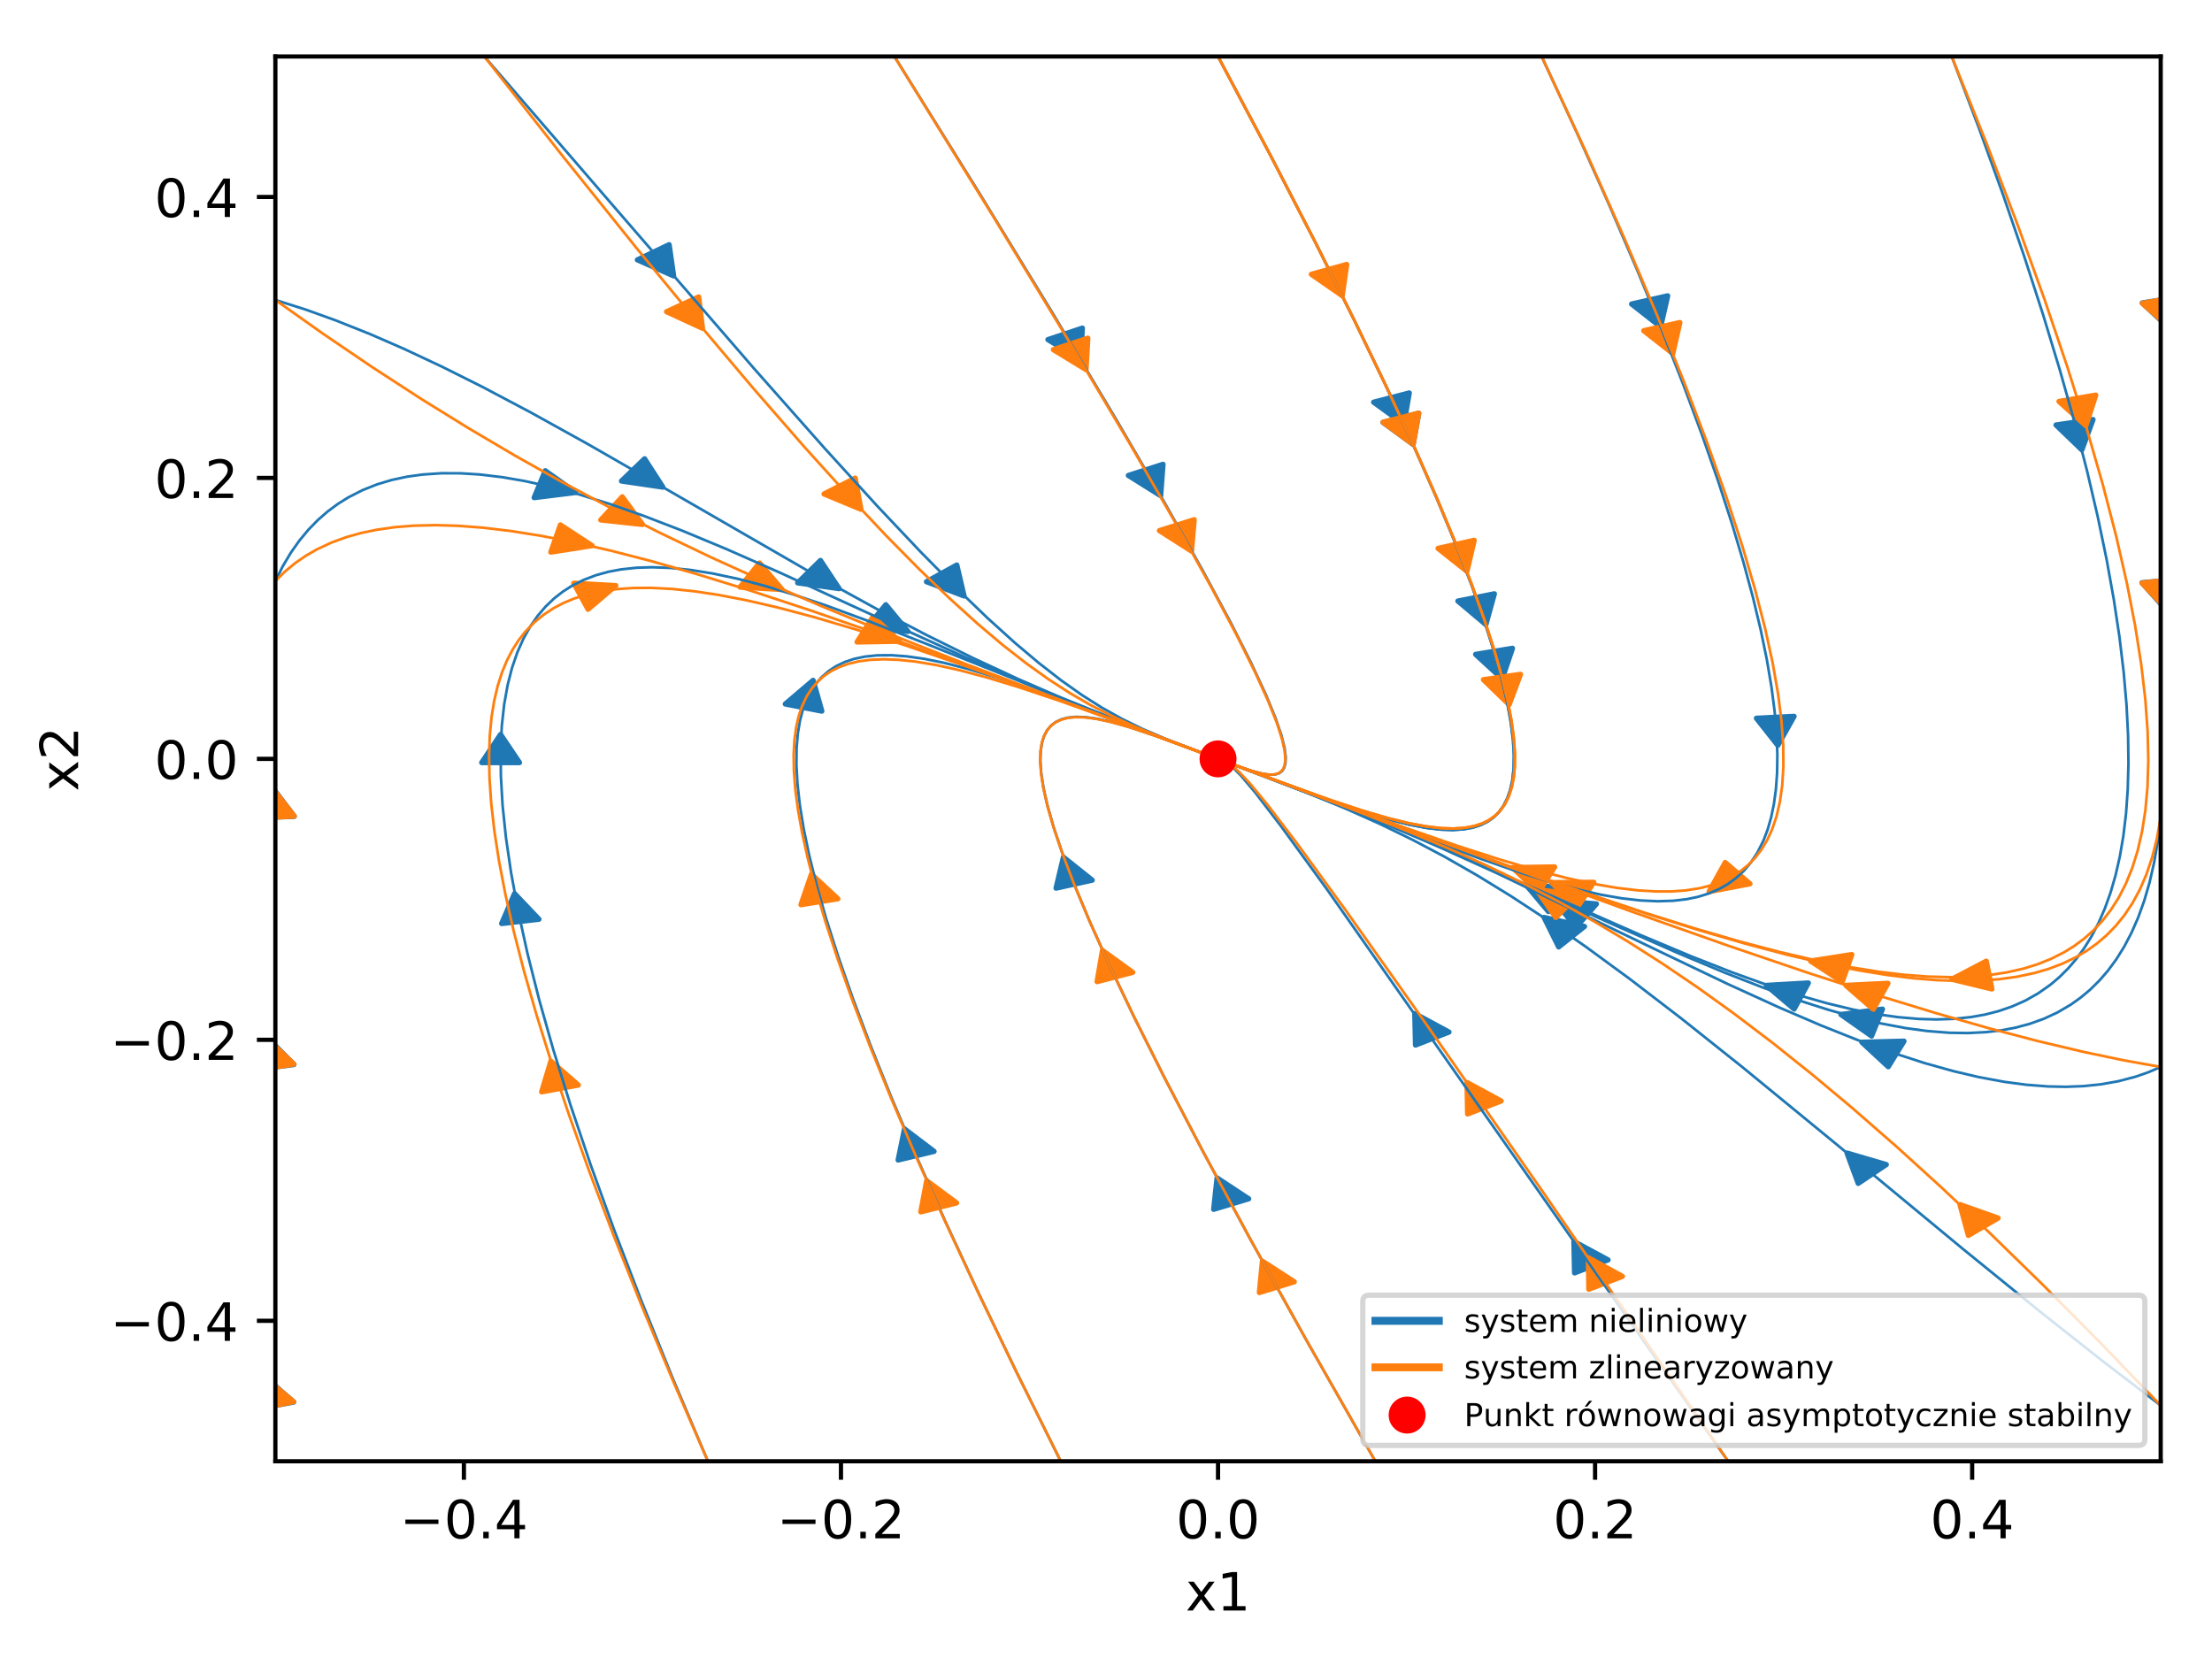 <?xml version="1.0" encoding="utf-8" standalone="no"?>
<!DOCTYPE svg PUBLIC "-//W3C//DTD SVG 1.1//EN"
  "http://www.w3.org/Graphics/SVG/1.1/DTD/svg11.dtd">
<!-- Created with matplotlib (http://matplotlib.org/) -->
<svg height="314pt" version="1.1" viewBox="0 0 419 314" width="419pt" xmlns="http://www.w3.org/2000/svg" xmlns:xlink="http://www.w3.org/1999/xlink">
 <defs>
  <style type="text/css">
*{stroke-linecap:butt;stroke-linejoin:round;}
  </style>
 </defs>
 <g id="figure_1">
  <g id="patch_1">
   <path d="M 0 314.368 
L 419.981 314.368 
L 419.981 0 
L 0 0 
z
" style="fill:#ffffff;"/>
  </g>
  <g id="axes_1">
   <g id="patch_2">
    <path d="M 52.161 276.812 
L 409.281 276.812 
L 409.281 10.7 
L 52.161 10.7 
z
" style="fill:#ffffff;"/>
   </g>
   <g id="patch_3">
    <path clip-path="url(#pd61cd1df4d)" d="M 265.919 80.342 
L 260.199 76.19 
L 263.403 75.359 
L 263.739 75.27 
L 263.74 75.272 
L 266.944 74.441 
z
" style="fill:#1f77b4;stroke:#1f77b4;stroke-linejoin:miter;"/>
   </g>
   <g id="patch_4">
    <path clip-path="url(#pd61cd1df4d)" d="M 284.546 128.585 
L 279.518 123.963 
L 282.831 123.417 
L 283.179 123.359 
L 283.179 123.36 
L 286.492 122.814 
z
" style="fill:#1f77b4;stroke:#1f77b4;stroke-linejoin:miter;"/>
   </g>
   <g id="patch_5">
    <path clip-path="url(#pd61cd1df4d)" d="M 314.562 61.906 
L 309.06 57.593 
L 312.305 56.855 
L 312.646 56.774 
L 312.647 56.777 
L 315.891 56.038 
z
" style="fill:#1f77b4;stroke:#1f77b4;stroke-linejoin:miter;"/>
   </g>
   <g id="patch_6">
    <path clip-path="url(#pd61cd1df4d)" d="M 336.756 141.194 
L 332.706 136.065 
L 336.091 135.893 
L 336.447 135.874 
L 336.447 135.875 
L 339.832 135.703 
z
" style="fill:#1f77b4;stroke:#1f77b4;stroke-linejoin:miter;"/>
   </g>
   <g id="patch_7">
    <path clip-path="url(#pd61cd1df4d)" d="M 394.346 85.213 
L 389.456 80.509 
L 392.784 80.018 
L 393.134 79.963 
L 393.135 79.967 
L 396.463 79.476 
z
" style="fill:#1f77b4;stroke:#1f77b4;stroke-linejoin:miter;"/>
   </g>
   <g id="patch_8">
    <path clip-path="url(#pd61cd1df4d)" d="M 334.578 186.668 
L 342.54 186.21 
L 341.26 188.552 
L 341.126 188.799 
L 341.126 188.798 
L 339.846 191.14 
z
" style="fill:#1f77b4;stroke:#1f77b4;stroke-linejoin:miter;"/>
   </g>
   <g id="patch_9">
    <path clip-path="url(#pd61cd1df4d)" d="M 410.779 62.034 
L 405.79 57.388 
L 409.107 56.858 
L 409.456 56.798 
L 409.457 56.802 
L 412.774 56.272 
z
" style="fill:#1f77b4;stroke:#1f77b4;stroke-linejoin:miter;"/>
   </g>
   <g id="patch_10">
    <path clip-path="url(#pd61cd1df4d)" d="M 410.15 115.347 
L 405.737 110.388 
L 409.104 110.08 
L 409.458 110.045 
L 409.459 110.048 
L 412.826 109.741 
z
" style="fill:#1f77b4;stroke:#1f77b4;stroke-linejoin:miter;"/>
   </g>
   <g id="patch_11">
    <path clip-path="url(#pd61cd1df4d)" d="M 348.705 192.177 
L 356.574 191.164 
L 355.595 193.585 
L 355.493 193.84 
L 355.492 193.84 
L 354.514 196.26 
z
" style="fill:#1f77b4;stroke:#1f77b4;stroke-linejoin:miter;"/>
   </g>
   <g id="patch_12">
    <path clip-path="url(#pd61cd1df4d)" d="M 289.062 167.631 
L 297.02 168.131 
L 295.253 170.289 
L 295.067 170.516 
L 295.067 170.516 
L 293.3 172.674 
z
" style="fill:#1f77b4;stroke:#1f77b4;stroke-linejoin:miter;"/>
   </g>
   <g id="patch_13">
    <path clip-path="url(#pd61cd1df4d)" d="M 352.674 197.434 
L 360.655 197.234 
L 359.241 199.532 
L 359.093 199.774 
L 359.092 199.774 
L 357.677 202.072 
z
" style="fill:#1f77b4;stroke:#1f77b4;stroke-linejoin:miter;"/>
   </g>
   <g id="patch_14">
    <path clip-path="url(#pd61cd1df4d)" d="M 294.46 170.56 
L 302.394 171.233 
L 300.543 173.352 
L 300.349 173.575 
L 300.348 173.575 
L 298.498 175.694 
z
" style="fill:#1f77b4;stroke:#1f77b4;stroke-linejoin:miter;"/>
   </g>
   <g id="patch_15">
    <path clip-path="url(#pd61cd1df4d)" d="M 349.87 218.43 
L 357.3 220.612 
L 354.775 222.301 
L 354.511 222.48 
L 354.51 222.479 
L 351.986 224.168 
z
" style="fill:#1f77b4;stroke:#1f77b4;stroke-linejoin:miter;"/>
   </g>
   <g id="patch_16">
    <path clip-path="url(#pd61cd1df4d)" d="M 292.485 173.798 
L 300.137 175.5 
L 297.815 177.343 
L 297.571 177.538 
L 297.57 177.537 
L 295.248 179.381 
z
" style="fill:#1f77b4;stroke:#1f77b4;stroke-linejoin:miter;"/>
   </g>
   <g id="patch_17">
    <path clip-path="url(#pd61cd1df4d)" d="M 298.128 235.177 
L 304.594 238.668 
L 301.585 239.836 
L 301.27 239.961 
L 301.268 239.959 
L 298.259 241.126 
z
" style="fill:#1f77b4;stroke:#1f77b4;stroke-linejoin:miter;"/>
   </g>
   <g id="patch_18">
    <path clip-path="url(#pd61cd1df4d)" d="M 267.993 192.02 
L 274.462 195.509 
L 271.453 196.677 
L 271.137 196.802 
L 271.137 196.801 
L 268.128 197.969 
z
" style="fill:#1f77b4;stroke:#1f77b4;stroke-linejoin:miter;"/>
   </g>
   <g id="patch_19">
    <path clip-path="url(#pd61cd1df4d)" d="M 230.541 223.152 
L 236.522 227.095 
L 233.375 228.039 
L 233.045 228.141 
L 233.043 228.139 
L 229.896 229.083 
z
" style="fill:#1f77b4;stroke:#1f77b4;stroke-linejoin:miter;"/>
   </g>
   <g id="patch_20">
    <path clip-path="url(#pd61cd1df4d)" d="M 201.439 162.385 
L 206.888 166.735 
L 203.635 167.451 
L 203.293 167.528 
L 203.292 167.527 
L 200.039 168.243 
z
" style="fill:#1f77b4;stroke:#1f77b4;stroke-linejoin:miter;"/>
   </g>
   <g id="patch_21">
    <path clip-path="url(#pd61cd1df4d)" d="M 171.337 213.862 
L 176.927 218.111 
L 173.698 218.887 
L 173.359 218.97 
L 173.358 218.968 
L 170.129 219.743 
z
" style="fill:#1f77b4;stroke:#1f77b4;stroke-linejoin:miter;"/>
   </g>
   <g id="patch_22">
    <path clip-path="url(#pd61cd1df4d)" d="M 154.018 128.886 
L 155.667 134.708 
L 152.385 134.069 
L 152.039 134.002 
L 152.039 134.001 
L 148.757 133.362 
z
" style="fill:#1f77b4;stroke:#1f77b4;stroke-linejoin:miter;"/>
   </g>
   <g id="patch_23">
    <path clip-path="url(#pd61cd1df4d)" d="M 97.467 169.282 
L 102.084 174.137 
L 98.731 174.522 
L 98.379 174.564 
L 98.378 174.562 
L 95.025 174.947 
z
" style="fill:#1f77b4;stroke:#1f77b4;stroke-linejoin:miter;"/>
   </g>
   <g id="patch_24">
    <path clip-path="url(#pd61cd1df4d)" d="M 94.82 139.137 
L 98.396 144.458 
L 95.003 144.459 
L 94.646 144.461 
L 94.646 144.46 
L 91.254 144.461 
z
" style="fill:#1f77b4;stroke:#1f77b4;stroke-linejoin:miter;"/>
   </g>
   <g id="patch_25">
    <path clip-path="url(#pd61cd1df4d)" d="M 50.441 261.072 
L 55.626 265.598 
L 52.333 266.206 
L 51.988 266.275 
L 51.986 266.27 
L 48.693 266.878 
z
" style="fill:#1f77b4;stroke:#1f77b4;stroke-linejoin:miter;"/>
   </g>
   <g id="patch_26">
    <path clip-path="url(#pd61cd1df4d)" d="M 50.933 196.873 
L 55.678 201.659 
L 52.336 202.094 
L 51.985 202.143 
L 51.984 202.139 
L 48.642 202.574 
z
" style="fill:#1f77b4;stroke:#1f77b4;stroke-linejoin:miter;"/>
   </g>
   <g id="patch_27">
    <path clip-path="url(#pd61cd1df4d)" d="M 51.818 149.463 
L 55.728 154.652 
L 52.339 154.773 
L 51.983 154.788 
L 51.982 154.786 
L 48.594 154.907 
z
" style="fill:#1f77b4;stroke:#1f77b4;stroke-linejoin:miter;"/>
   </g>
   <g id="patch_28">
    <path clip-path="url(#pd61cd1df4d)" d="M 109.062 93.288 
L 101.186 94.269 
L 102.182 91.853 
L 102.286 91.598 
L 102.287 91.598 
L 103.283 89.182 
z
" style="fill:#1f77b4;stroke:#1f77b4;stroke-linejoin:miter;"/>
   </g>
   <g id="patch_29">
    <path clip-path="url(#pd61cd1df4d)" d="M 171.99 119.621 
L 164.037 119.084 
L 165.822 116.934 
L 166.009 116.708 
L 166.01 116.708 
L 167.794 114.558 
z
" style="fill:#1f77b4;stroke:#1f77b4;stroke-linejoin:miter;"/>
   </g>
   <g id="patch_30">
    <path clip-path="url(#pd61cd1df4d)" d="M 125.558 92.275 
L 117.724 91.121 
L 119.801 89.122 
L 120.019 88.911 
L 120.02 88.911 
L 122.097 86.912 
z
" style="fill:#1f77b4;stroke:#1f77b4;stroke-linejoin:miter;"/>
   </g>
   <g id="patch_31">
    <path clip-path="url(#pd61cd1df4d)" d="M 158.95 111.502 
L 151.1 110.411 
L 153.148 108.396 
L 153.363 108.183 
L 153.364 108.184 
L 155.411 106.168 
z
" style="fill:#1f77b4;stroke:#1f77b4;stroke-linejoin:miter;"/>
   </g>
   <g id="patch_32">
    <path clip-path="url(#pd61cd1df4d)" d="M 127.598 52.266 
L 120.734 49.226 
L 123.588 47.86 
L 123.888 47.714 
L 123.889 47.716 
L 126.744 46.35 
z
" style="fill:#1f77b4;stroke:#1f77b4;stroke-linejoin:miter;"/>
   </g>
   <g id="patch_33">
    <path clip-path="url(#pd61cd1df4d)" d="M 182.613 112.894 
L 175.494 110.198 
L 178.221 108.694 
L 178.508 108.535 
L 178.508 108.536 
L 181.236 107.032 
z
" style="fill:#1f77b4;stroke:#1f77b4;stroke-linejoin:miter;"/>
   </g>
   <g id="patch_34">
    <path clip-path="url(#pd61cd1df4d)" d="M 204.681 68.103 
L 198.501 64.335 
L 201.597 63.301 
L 201.922 63.19 
L 201.923 63.192 
L 205.019 62.158 
z
" style="fill:#1f77b4;stroke:#1f77b4;stroke-linejoin:miter;"/>
   </g>
   <g id="patch_35">
    <path clip-path="url(#pd61cd1df4d)" d="M 219.849 93.9 
L 213.739 90.069 
L 216.853 89.067 
L 217.18 88.96 
L 217.181 88.961 
L 220.296 87.959 
z
" style="fill:#1f77b4;stroke:#1f77b4;stroke-linejoin:miter;"/>
   </g>
   <g id="patch_36">
    <path clip-path="url(#pd61cd1df4d)" d="M 267.673 84.185 
L 261.978 80.014 
L 265.188 79.194 
L 265.524 79.106 
L 265.525 79.108 
L 268.735 78.288 
z
" style="fill:#1f77b4;stroke:#1f77b4;stroke-linejoin:miter;"/>
   </g>
   <g id="patch_37">
    <path clip-path="url(#pd61cd1df4d)" d="M 281.451 118.318 
L 276.161 113.86 
L 279.439 113.209 
L 279.784 113.139 
L 279.784 113.141 
L 283.063 112.49 
z
" style="fill:#1f77b4;stroke:#1f77b4;stroke-linejoin:miter;"/>
   </g>
   <g id="patch_38">
    <path clip-path="url(#pd61cd1df4d)" d="M 254.246 56.016 
L 248.401 51.961 
L 251.579 51.077 
L 251.912 50.981 
L 251.913 50.983 
L 255.091 50.098 
z
" style="fill:#ff7f0e;stroke:#ff7f0e;stroke-linejoin:miter;"/>
   </g>
   <g id="patch_39">
    <path clip-path="url(#pd61cd1df4d)" d="M 285.862 133.476 
L 280.996 128.757 
L 284.327 128.276 
L 284.677 128.225 
L 284.677 128.225 
L 288.008 127.744 
z
" style="fill:#ff7f0e;stroke:#ff7f0e;stroke-linejoin:miter;"/>
   </g>
   <g id="patch_40">
    <path clip-path="url(#pd61cd1df4d)" d="M 316.862 66.966 
L 311.364 62.65 
L 314.61 61.913 
L 314.95 61.833 
L 314.951 61.836 
L 318.197 61.099 
z
" style="fill:#ff7f0e;stroke:#ff7f0e;stroke-linejoin:miter;"/>
   </g>
   <g id="patch_41">
    <path clip-path="url(#pd61cd1df4d)" d="M 323.742 168.895 
L 326.797 163.397 
L 329.02 165.307 
L 329.255 165.508 
L 329.254 165.508 
L 331.477 167.418 
z
" style="fill:#ff7f0e;stroke:#ff7f0e;stroke-linejoin:miter;"/>
   </g>
   <g id="patch_42">
    <path clip-path="url(#pd61cd1df4d)" d="M 395.111 80.636 
L 390.021 76.051 
L 393.326 75.481 
L 393.673 75.418 
L 393.674 75.421 
L 396.98 74.851 
z
" style="fill:#ff7f0e;stroke:#ff7f0e;stroke-linejoin:miter;"/>
   </g>
   <g id="patch_43">
    <path clip-path="url(#pd61cd1df4d)" d="M 369.708 185.505 
L 376.241 182.083 
L 376.744 184.583 
L 376.798 184.846 
L 376.797 184.847 
L 377.301 187.347 
z
" style="fill:#ff7f0e;stroke:#ff7f0e;stroke-linejoin:miter;"/>
   </g>
   <g id="patch_44">
    <path clip-path="url(#pd61cd1df4d)" d="M 410.987 61.998 
L 405.814 57.465 
L 409.109 56.861 
L 409.454 56.794 
L 409.455 56.798 
L 412.75 56.194 
z
" style="fill:#ff7f0e;stroke:#ff7f0e;stroke-linejoin:miter;"/>
   </g>
   <g id="patch_45">
    <path clip-path="url(#pd61cd1df4d)" d="M 410.354 115.326 
L 405.751 110.463 
L 409.105 110.084 
L 409.457 110.042 
L 409.458 110.044 
L 412.812 109.664 
z
" style="fill:#ff7f0e;stroke:#ff7f0e;stroke-linejoin:miter;"/>
   </g>
   <g id="patch_46">
    <path clip-path="url(#pd61cd1df4d)" d="M 342.953 182.05 
L 350.769 180.83 
L 349.906 183.275 
L 349.816 183.532 
L 349.815 183.532 
L 348.953 185.977 
z
" style="fill:#ff7f0e;stroke:#ff7f0e;stroke-linejoin:miter;"/>
   </g>
   <g id="patch_47">
    <path clip-path="url(#pd61cd1df4d)" d="M 286.492 164.353 
L 294.476 164.223 
L 293.025 166.508 
L 292.873 166.749 
L 292.873 166.749 
L 291.422 169.034 
z
" style="fill:#ff7f0e;stroke:#ff7f0e;stroke-linejoin:miter;"/>
   </g>
   <g id="patch_48">
    <path clip-path="url(#pd61cd1df4d)" d="M 349.646 186.666 
L 357.614 186.279 
L 356.297 188.609 
L 356.159 188.854 
L 356.159 188.854 
L 354.842 191.184 
z
" style="fill:#ff7f0e;stroke:#ff7f0e;stroke-linejoin:miter;"/>
   </g>
   <g id="patch_49">
    <path clip-path="url(#pd61cd1df4d)" d="M 293.913 167.198 
L 301.898 167.138 
L 300.411 169.41 
L 300.255 169.65 
L 300.254 169.65 
L 298.768 171.922 
z
" style="fill:#ff7f0e;stroke:#ff7f0e;stroke-linejoin:miter;"/>
   </g>
   <g id="patch_50">
    <path clip-path="url(#pd61cd1df4d)" d="M 371.264 228.192 
L 378.477 230.745 
L 375.805 232.303 
L 375.525 232.468 
L 375.524 232.467 
L 372.851 234.024 
z
" style="fill:#ff7f0e;stroke:#ff7f0e;stroke-linejoin:miter;"/>
   </g>
   <g id="patch_51">
    <path clip-path="url(#pd61cd1df4d)" d="M 291.059 168.506 
L 298.931 169.506 
L 296.925 171.545 
L 296.715 171.76 
L 296.714 171.76 
L 294.709 173.799 
z
" style="fill:#ff7f0e;stroke:#ff7f0e;stroke-linejoin:miter;"/>
   </g>
   <g id="patch_52">
    <path clip-path="url(#pd61cd1df4d)" d="M 300.877 238.272 
L 307.316 241.792 
L 304.297 242.946 
L 303.981 243.07 
L 303.98 243.068 
L 300.961 244.222 
z
" style="fill:#ff7f0e;stroke:#ff7f0e;stroke-linejoin:miter;"/>
   </g>
   <g id="patch_53">
    <path clip-path="url(#pd61cd1df4d)" d="M 277.887 205.067 
L 284.343 208.569 
L 281.331 209.732 
L 281.014 209.855 
L 281.014 209.854 
L 278.001 211.017 
z
" style="fill:#ff7f0e;stroke:#ff7f0e;stroke-linejoin:miter;"/>
   </g>
   <g id="patch_54">
    <path clip-path="url(#pd61cd1df4d)" d="M 239.128 238.916 
L 245.155 242.819 
L 242.019 243.784 
L 241.69 243.888 
L 241.689 243.886 
L 238.553 244.851 
z
" style="fill:#ff7f0e;stroke:#ff7f0e;stroke-linejoin:miter;"/>
   </g>
   <g id="patch_55">
    <path clip-path="url(#pd61cd1df4d)" d="M 208.831 180.054 
L 214.558 184.2 
L 211.355 185.034 
L 211.018 185.123 
L 211.018 185.122 
L 207.815 185.956 
z
" style="fill:#ff7f0e;stroke:#ff7f0e;stroke-linejoin:miter;"/>
   </g>
   <g id="patch_56">
    <path clip-path="url(#pd61cd1df4d)" d="M 175.536 223.676 
L 181.196 227.873 
L 177.98 228.678 
L 177.643 228.766 
L 177.642 228.763 
L 174.426 229.568 
z
" style="fill:#ff7f0e;stroke:#ff7f0e;stroke-linejoin:miter;"/>
   </g>
   <g id="patch_57">
    <path clip-path="url(#pd61cd1df4d)" d="M 153.704 165.616 
L 158.702 170.257 
L 155.386 170.791 
L 155.037 170.848 
L 155.037 170.847 
L 151.721 171.38 
z
" style="fill:#ff7f0e;stroke:#ff7f0e;stroke-linejoin:miter;"/>
   </g>
   <g id="patch_58">
    <path clip-path="url(#pd61cd1df4d)" d="M 104.346 201.026 
L 109.535 205.549 
L 106.243 206.159 
L 105.897 206.226 
L 105.896 206.223 
L 102.604 206.833 
z
" style="fill:#ff7f0e;stroke:#ff7f0e;stroke-linejoin:miter;"/>
   </g>
   <g id="patch_59">
    <path clip-path="url(#pd61cd1df4d)" d="M 116.653 110.939 
L 111.39 115.414 
L 110.108 113.073 
L 109.973 112.827 
L 109.973 112.827 
L 108.691 110.486 
z
" style="fill:#ff7f0e;stroke:#ff7f0e;stroke-linejoin:miter;"/>
   </g>
   <g id="patch_60">
    <path clip-path="url(#pd61cd1df4d)" d="M 50.253 261.109 
L 55.601 265.528 
L 52.331 266.203 
L 51.989 266.278 
L 51.987 266.274 
L 48.718 266.949 
z
" style="fill:#ff7f0e;stroke:#ff7f0e;stroke-linejoin:miter;"/>
   </g>
   <g id="patch_61">
    <path clip-path="url(#pd61cd1df4d)" d="M 50.715 196.905 
L 55.658 201.579 
L 52.335 202.09 
L 51.986 202.147 
L 51.985 202.144 
L 48.663 202.655 
z
" style="fill:#ff7f0e;stroke:#ff7f0e;stroke-linejoin:miter;"/>
   </g>
   <g id="patch_62">
    <path clip-path="url(#pd61cd1df4d)" d="M 51.701 149.469 
L 55.725 154.609 
L 52.339 154.771 
L 51.983 154.79 
L 51.983 154.788 
L 48.597 154.951 
z
" style="fill:#ff7f0e;stroke:#ff7f0e;stroke-linejoin:miter;"/>
   </g>
   <g id="patch_63">
    <path clip-path="url(#pd61cd1df4d)" d="M 112.153 103.365 
L 104.339 104.59 
L 105.199 102.144 
L 105.289 101.887 
L 105.289 101.887 
L 106.149 99.441 
z
" style="fill:#ff7f0e;stroke:#ff7f0e;stroke-linejoin:miter;"/>
   </g>
   <g id="patch_64">
    <path clip-path="url(#pd61cd1df4d)" d="M 170.333 121.475 
L 162.349 121.614 
L 163.795 119.327 
L 163.947 119.086 
L 163.947 119.086 
L 165.393 116.799 
z
" style="fill:#ff7f0e;stroke:#ff7f0e;stroke-linejoin:miter;"/>
   </g>
   <g id="patch_65">
    <path clip-path="url(#pd61cd1df4d)" d="M 121.703 99.344 
L 113.8 98.494 
L 115.735 96.417 
L 115.938 96.199 
L 115.939 96.199 
L 117.874 94.122 
z
" style="fill:#ff7f0e;stroke:#ff7f0e;stroke-linejoin:miter;"/>
   </g>
   <g id="patch_66">
    <path clip-path="url(#pd61cd1df4d)" d="M 148.148 111.675 
L 140.187 111.213 
L 141.935 109.046 
L 142.119 108.818 
L 142.119 108.818 
L 143.868 106.652 
z
" style="fill:#ff7f0e;stroke:#ff7f0e;stroke-linejoin:miter;"/>
   </g>
   <g id="patch_67">
    <path clip-path="url(#pd61cd1df4d)" d="M 133.057 62.181 
L 126.266 59.049 
L 129.153 57.722 
L 129.456 57.58 
L 129.457 57.582 
L 132.344 56.254 
z
" style="fill:#ff7f0e;stroke:#ff7f0e;stroke-linejoin:miter;"/>
   </g>
   <g id="patch_68">
    <path clip-path="url(#pd61cd1df4d)" d="M 163.071 96.471 
L 156.093 93.577 
L 158.894 92.151 
L 159.189 92 
L 159.189 92.001 
L 161.991 90.575 
z
" style="fill:#ff7f0e;stroke:#ff7f0e;stroke-linejoin:miter;"/>
   </g>
   <g id="patch_69">
    <path clip-path="url(#pd61cd1df4d)" d="M 205.709 70.011 
L 199.534 66.238 
L 202.631 65.206 
L 202.956 65.096 
L 202.957 65.098 
L 206.055 64.066 
z
" style="fill:#ff7f0e;stroke:#ff7f0e;stroke-linejoin:miter;"/>
   </g>
   <g id="patch_70">
    <path clip-path="url(#pd61cd1df4d)" d="M 225.688 104.387 
L 219.623 100.516 
L 222.749 99.534 
L 223.078 99.43 
L 223.078 99.431 
L 226.205 98.449 
z
" style="fill:#ff7f0e;stroke:#ff7f0e;stroke-linejoin:miter;"/>
   </g>
   <g id="patch_71">
    <path clip-path="url(#pd61cd1df4d)" d="M 267.68 84.158 
L 261.981 79.99 
L 265.19 79.168 
L 265.527 79.08 
L 265.528 79.082 
L 268.736 78.26 
z
" style="fill:#ff7f0e;stroke:#ff7f0e;stroke-linejoin:miter;"/>
   </g>
   <g id="patch_72">
    <path clip-path="url(#pd61cd1df4d)" d="M 277.868 108.219 
L 272.401 103.882 
L 275.652 103.158 
L 275.993 103.08 
L 275.994 103.082 
L 279.244 102.358 
z
" style="fill:#ff7f0e;stroke:#ff7f0e;stroke-linejoin:miter;"/>
   </g>
   <g id="matplotlib.axis_1">
    <g id="xtick_1">
     <g id="line2d_1">
      <defs>
       <path d="M 0 0 
L 0 3.5 
" id="m7b0eef1002" style="stroke:#000000;stroke-width:0.8;"/>
      </defs>
      <g>
       <use style="stroke:#000000;stroke-width:0.8;" x="87.873" xlink:href="#m7b0eef1002" y="276.812"/>
      </g>
     </g>
     <g id="text_1">
      <!-- −0.4 -->
      <defs>
       <path d="M 10.594 35.5 
L 73.188 35.5 
L 73.188 27.203 
L 10.594 27.203 
z
" id="DejaVuSans-2212"/>
       <path d="M 31.781 66.406 
Q 24.172 66.406 20.328 58.906 
Q 16.5 51.422 16.5 36.375 
Q 16.5 21.391 20.328 13.891 
Q 24.172 6.391 31.781 6.391 
Q 39.453 6.391 43.281 13.891 
Q 47.125 21.391 47.125 36.375 
Q 47.125 51.422 43.281 58.906 
Q 39.453 66.406 31.781 66.406 
M 31.781 74.219 
Q 44.047 74.219 50.516 64.516 
Q 56.984 54.828 56.984 36.375 
Q 56.984 17.969 50.516 8.266 
Q 44.047 -1.422 31.781 -1.422 
Q 19.531 -1.422 13.062 8.266 
Q 6.594 17.969 6.594 36.375 
Q 6.594 54.828 13.062 64.516 
Q 19.531 74.219 31.781 74.219 
" id="DejaVuSans-30"/>
       <path d="M 10.688 12.406 
L 21 12.406 
L 21 0 
L 10.688 0 
z
" id="DejaVuSans-2e"/>
       <path d="M 37.797 64.312 
L 12.891 25.391 
L 37.797 25.391 
z
M 35.203 72.906 
L 47.609 72.906 
L 47.609 25.391 
L 58.016 25.391 
L 58.016 17.188 
L 47.609 17.188 
L 47.609 0 
L 37.797 0 
L 37.797 17.188 
L 4.891 17.188 
L 4.891 26.703 
z
" id="DejaVuSans-34"/>
      </defs>
      <g transform="translate(75.732 291.41)scale(0.1 -0.1)">
       <use xlink:href="#DejaVuSans-2212"/>
       <use x="83.789" xlink:href="#DejaVuSans-30"/>
       <use x="147.412" xlink:href="#DejaVuSans-2e"/>
       <use x="179.199" xlink:href="#DejaVuSans-34"/>
      </g>
     </g>
    </g>
    <g id="xtick_2">
     <g id="line2d_2">
      <g>
       <use style="stroke:#000000;stroke-width:0.8;" x="159.297" xlink:href="#m7b0eef1002" y="276.812"/>
      </g>
     </g>
     <g id="text_2">
      <!-- −0.2 -->
      <defs>
       <path d="M 19.188 8.297 
L 53.609 8.297 
L 53.609 0 
L 7.328 0 
L 7.328 8.297 
Q 12.938 14.109 22.625 23.891 
Q 32.328 33.688 34.812 36.531 
Q 39.547 41.844 41.422 45.531 
Q 43.312 49.219 43.312 52.781 
Q 43.312 58.594 39.234 62.25 
Q 35.156 65.922 28.609 65.922 
Q 23.969 65.922 18.812 64.312 
Q 13.672 62.703 7.812 59.422 
L 7.812 69.391 
Q 13.766 71.781 18.938 73 
Q 24.125 74.219 28.422 74.219 
Q 39.75 74.219 46.484 68.547 
Q 53.219 62.891 53.219 53.422 
Q 53.219 48.922 51.531 44.891 
Q 49.859 40.875 45.406 35.406 
Q 44.188 33.984 37.641 27.219 
Q 31.109 20.453 19.188 8.297 
" id="DejaVuSans-32"/>
      </defs>
      <g transform="translate(147.156 291.41)scale(0.1 -0.1)">
       <use xlink:href="#DejaVuSans-2212"/>
       <use x="83.789" xlink:href="#DejaVuSans-30"/>
       <use x="147.412" xlink:href="#DejaVuSans-2e"/>
       <use x="179.199" xlink:href="#DejaVuSans-32"/>
      </g>
     </g>
    </g>
    <g id="xtick_3">
     <g id="line2d_3">
      <g>
       <use style="stroke:#000000;stroke-width:0.8;" x="230.721" xlink:href="#m7b0eef1002" y="276.812"/>
      </g>
     </g>
     <g id="text_3">
      <!-- 0.0 -->
      <g transform="translate(222.769 291.41)scale(0.1 -0.1)">
       <use xlink:href="#DejaVuSans-30"/>
       <use x="63.623" xlink:href="#DejaVuSans-2e"/>
       <use x="95.41" xlink:href="#DejaVuSans-30"/>
      </g>
     </g>
    </g>
    <g id="xtick_4">
     <g id="line2d_4">
      <g>
       <use style="stroke:#000000;stroke-width:0.8;" x="302.145" xlink:href="#m7b0eef1002" y="276.812"/>
      </g>
     </g>
     <g id="text_4">
      <!-- 0.2 -->
      <g transform="translate(294.193 291.41)scale(0.1 -0.1)">
       <use xlink:href="#DejaVuSans-30"/>
       <use x="63.623" xlink:href="#DejaVuSans-2e"/>
       <use x="95.41" xlink:href="#DejaVuSans-32"/>
      </g>
     </g>
    </g>
    <g id="xtick_5">
     <g id="line2d_5">
      <g>
       <use style="stroke:#000000;stroke-width:0.8;" x="373.569" xlink:href="#m7b0eef1002" y="276.812"/>
      </g>
     </g>
     <g id="text_5">
      <!-- 0.4 -->
      <g transform="translate(365.617 291.41)scale(0.1 -0.1)">
       <use xlink:href="#DejaVuSans-30"/>
       <use x="63.623" xlink:href="#DejaVuSans-2e"/>
       <use x="95.41" xlink:href="#DejaVuSans-34"/>
      </g>
     </g>
    </g>
    <g id="text_6">
     <!-- x1 -->
     <defs>
      <path d="M 54.891 54.688 
L 35.109 28.078 
L 55.906 0 
L 45.312 0 
L 29.391 21.484 
L 13.484 0 
L 2.875 0 
L 24.125 28.609 
L 4.688 54.688 
L 15.281 54.688 
L 29.781 35.203 
L 44.281 54.688 
z
" id="DejaVuSans-78"/>
      <path d="M 12.406 8.297 
L 28.516 8.297 
L 28.516 63.922 
L 10.984 60.406 
L 10.984 69.391 
L 28.422 72.906 
L 38.281 72.906 
L 38.281 8.297 
L 54.391 8.297 
L 54.391 0 
L 12.406 0 
z
" id="DejaVuSans-31"/>
     </defs>
     <g transform="translate(224.58 305.089)scale(0.1 -0.1)">
      <use xlink:href="#DejaVuSans-78"/>
      <use x="59.18" xlink:href="#DejaVuSans-31"/>
     </g>
    </g>
   </g>
   <g id="matplotlib.axis_2">
    <g id="ytick_1">
     <g id="line2d_6">
      <defs>
       <path d="M 0 0 
L -3.5 0 
" id="me7221fb5ad" style="stroke:#000000;stroke-width:0.8;"/>
      </defs>
      <g>
       <use style="stroke:#000000;stroke-width:0.8;" x="52.161" xlink:href="#me7221fb5ad" y="250.201"/>
      </g>
     </g>
     <g id="text_7">
      <!-- −0.4 -->
      <g transform="translate(20.878 254)scale(0.1 -0.1)">
       <use xlink:href="#DejaVuSans-2212"/>
       <use x="83.789" xlink:href="#DejaVuSans-30"/>
       <use x="147.412" xlink:href="#DejaVuSans-2e"/>
       <use x="179.199" xlink:href="#DejaVuSans-34"/>
      </g>
     </g>
    </g>
    <g id="ytick_2">
     <g id="line2d_7">
      <g>
       <use style="stroke:#000000;stroke-width:0.8;" x="52.161" xlink:href="#me7221fb5ad" y="196.978"/>
      </g>
     </g>
     <g id="text_8">
      <!-- −0.2 -->
      <g transform="translate(20.878 200.778)scale(0.1 -0.1)">
       <use xlink:href="#DejaVuSans-2212"/>
       <use x="83.789" xlink:href="#DejaVuSans-30"/>
       <use x="147.412" xlink:href="#DejaVuSans-2e"/>
       <use x="179.199" xlink:href="#DejaVuSans-32"/>
      </g>
     </g>
    </g>
    <g id="ytick_3">
     <g id="line2d_8">
      <g>
       <use style="stroke:#000000;stroke-width:0.8;" x="52.161" xlink:href="#me7221fb5ad" y="143.756"/>
      </g>
     </g>
     <g id="text_9">
      <!-- 0.0 -->
      <g transform="translate(29.258 147.555)scale(0.1 -0.1)">
       <use xlink:href="#DejaVuSans-30"/>
       <use x="63.623" xlink:href="#DejaVuSans-2e"/>
       <use x="95.41" xlink:href="#DejaVuSans-30"/>
      </g>
     </g>
    </g>
    <g id="ytick_4">
     <g id="line2d_9">
      <g>
       <use style="stroke:#000000;stroke-width:0.8;" x="52.161" xlink:href="#me7221fb5ad" y="90.534"/>
      </g>
     </g>
     <g id="text_10">
      <!-- 0.2 -->
      <g transform="translate(29.258 94.333)scale(0.1 -0.1)">
       <use xlink:href="#DejaVuSans-30"/>
       <use x="63.623" xlink:href="#DejaVuSans-2e"/>
       <use x="95.41" xlink:href="#DejaVuSans-32"/>
      </g>
     </g>
    </g>
    <g id="ytick_5">
     <g id="line2d_10">
      <g>
       <use style="stroke:#000000;stroke-width:0.8;" x="52.161" xlink:href="#me7221fb5ad" y="37.311"/>
      </g>
     </g>
     <g id="text_11">
      <!-- 0.4 -->
      <g transform="translate(29.258 41.11)scale(0.1 -0.1)">
       <use xlink:href="#DejaVuSans-30"/>
       <use x="63.623" xlink:href="#DejaVuSans-2e"/>
       <use x="95.41" xlink:href="#DejaVuSans-34"/>
      </g>
     </g>
    </g>
    <g id="text_12">
     <!-- x2 -->
     <g transform="translate(14.798 149.897)rotate(-90)scale(0.1 -0.1)">
      <use xlink:href="#DejaVuSans-78"/>
      <use x="59.18" xlink:href="#DejaVuSans-32"/>
     </g>
    </g>
   </g>
   <g id="line2d_11">
    <path clip-path="url(#pd61cd1df4d)" d="M 230.721 10.7 
L 240.664 29.451 
L 249.188 45.973 
L 256.464 60.524 
L 262.639 73.334 
L 267.846 84.603 
L 272.201 94.509 
L 275.809 103.21 
L 278.76 110.844 
L 281.134 117.534 
L 283.005 123.387 
L 284.434 128.5 
L 285.479 132.957 
L 286.189 136.833 
L 286.608 140.194 
L 286.775 143.101 
L 286.724 145.605 
L 286.487 147.753 
L 286.089 149.588 
L 285.555 151.145 
L 284.787 152.655 
L 283.892 153.879 
L 282.893 154.856 
L 281.813 155.622 
L 280.502 156.276 
L 278.957 156.779 
L 277.186 157.1 
L 275.204 157.226 
L 272.858 157.144 
L 270.192 156.826 
L 266.934 156.204 
L 263.078 155.232 
L 258.314 153.793 
L 251.965 151.625 
L 241.537 147.794 
L 230.721 143.756 
L 230.721 143.756 
" style="fill:none;stroke:#1f77b4;stroke-linecap:square;stroke-width:0.5;"/>
   </g>
   <g id="line2d_12">
    <path clip-path="url(#pd61cd1df4d)" d="M 292.021 10.7 
L 298.766 25.291 
L 304.761 38.703 
L 310.064 51.03 
L 314.733 62.356 
L 318.82 72.759 
L 322.371 82.309 
L 325.431 91.072 
L 328.04 99.106 
L 330.236 106.467 
L 332.055 113.204 
L 333.527 119.363 
L 334.683 124.986 
L 335.551 130.115 
L 336.156 134.783 
L 336.522 139.027 
L 336.671 142.877 
L 336.623 146.362 
L 336.397 149.51 
L 336.01 152.347 
L 335.48 154.895 
L 334.819 157.177 
L 334.043 159.214 
L 332.929 161.444 
L 331.677 163.355 
L 330.306 164.979 
L 328.834 166.345 
L 327.279 167.479 
L 325.655 168.406 
L 323.634 169.275 
L 321.552 169.913 
L 319.427 170.348 
L 316.914 170.638 
L 314.021 170.728 
L 310.77 170.579 
L 307.195 170.171 
L 303.343 169.504 
L 298.935 168.51 
L 293.768 167.103 
L 287.753 165.219 
L 280.439 162.678 
L 270.609 159.003 
L 230.721 143.756 
L 230.721 143.756 
" style="fill:none;stroke:#1f77b4;stroke-linecap:square;stroke-width:0.5;"/>
   </g>
   <g id="line2d_13">
    <path clip-path="url(#pd61cd1df4d)" d="M 369.7 10.7 
L 374.785 24.083 
L 379.347 36.68 
L 383.417 48.53 
L 387.024 59.675 
L 390.196 70.15 
L 392.959 79.989 
L 395.338 89.224 
L 397.357 97.884 
L 399.039 105.997 
L 400.404 113.589 
L 401.474 120.686 
L 402.268 127.31 
L 402.805 133.484 
L 403.101 139.231 
L 403.174 144.571 
L 403.041 149.523 
L 402.715 154.107 
L 402.212 158.341 
L 401.545 162.244 
L 400.727 165.833 
L 399.771 169.123 
L 398.689 172.131 
L 397.49 174.874 
L 396.187 177.364 
L 394.787 179.617 
L 393.302 181.647 
L 391.739 183.467 
L 390.107 185.089 
L 388.414 186.526 
L 386.072 188.174 
L 383.65 189.541 
L 381.161 190.65 
L 378.62 191.525 
L 376.037 192.188 
L 373.423 192.659 
L 370.129 193.008 
L 366.819 193.12 
L 363.509 193.027 
L 359.554 192.685 
L 355.635 192.131 
L 351.13 191.268 
L 346.092 190.059 
L 340.592 188.493 
L 334.715 186.583 
L 328.012 184.164 
L 320.187 181.09 
L 310.706 177.107 
L 297.28 171.197 
L 272.276 160.167 
L 260.297 155.157 
L 248.638 150.525 
L 234.46 145.15 
L 230.721 143.756 
L 230.721 143.756 
" style="fill:none;stroke:#1f77b4;stroke-linecap:square;stroke-width:0.5;"/>
   </g>
   <g id="line2d_14">
    <path clip-path="url(#pd61cd1df4d)" d="M 409.281 56.826 
L 410.421 60.788 
" style="fill:none;stroke:#1f77b4;stroke-linecap:square;stroke-width:0.5;"/>
   </g>
   <g id="line2d_15">
    <path clip-path="url(#pd61cd1df4d)" d="M 409.281 110.062 
L 409.715 112.704 
" style="fill:none;stroke:#1f77b4;stroke-linecap:square;stroke-width:0.5;"/>
   </g>
   <g id="line2d_16">
    <path clip-path="url(#pd61cd1df4d)" d="M 409.281 154.781 
L 408.746 159.261 
L 408.037 163.388 
L 407.169 167.181 
L 406.155 170.658 
L 405.007 173.834 
L 403.737 176.728 
L 402.356 179.353 
L 400.874 181.725 
L 399.302 183.86 
L 397.648 185.771 
L 395.922 187.472 
L 394.131 188.975 
L 392.283 190.293 
L 389.744 191.785 
L 387.132 192.996 
L 384.462 193.952 
L 381.747 194.677 
L 378.999 195.193 
L 376.228 195.521 
L 372.748 195.696 
L 369.263 195.642 
L 365.097 195.317 
L 360.966 194.756 
L 356.216 193.859 
L 351.56 192.755 
L 346.376 191.305 
L 340.74 189.506 
L 334.158 187.162 
L 326.833 184.311 
L 318.005 180.62 
L 306.503 175.543 
L 269.279 158.915 
L 257.919 154.199 
L 246.328 149.634 
L 230.846 143.803 
L 230.721 143.756 
L 230.721 143.756 
" style="fill:none;stroke:#1f77b4;stroke-linecap:square;stroke-width:0.5;"/>
   </g>
   <g id="line2d_17">
    <path clip-path="url(#pd61cd1df4d)" d="M 409.281 202.12 
L 406.91 203.136 
L 404.502 203.971 
L 401.246 204.825 
L 397.951 205.409 
L 394.631 205.751 
L 391.299 205.876 
L 387.965 205.81 
L 383.811 205.489 
L 379.686 204.941 
L 374.794 204.033 
L 369.985 202.903 
L 364.499 201.366 
L 358.419 199.397 
L 351.841 197.005 
L 344.881 194.229 
L 337.025 190.855 
L 327.387 186.458 
L 314.634 180.366 
L 283.692 165.481 
L 272.672 160.484 
L 262.432 156.084 
L 252.044 151.866 
L 239.987 147.222 
L 230.721 143.756 
L 230.721 143.756 
" style="fill:none;stroke:#1f77b4;stroke-linecap:square;stroke-width:0.5;"/>
   </g>
   <g id="line2d_18">
    <path clip-path="url(#pd61cd1df4d)" d="M 409.281 266.243 
L 398.176 257.752 
L 386.44 248.474 
L 371.869 236.636 
L 347.537 216.498 
L 330.02 202.128 
L 318.505 192.955 
L 308.77 185.489 
L 300.484 179.416 
L 292.966 174.187 
L 286.173 169.734 
L 279.75 165.791 
L 273.52 162.235 
L 267.433 159.022 
L 261.358 156.07 
L 254.851 153.163 
L 247.539 150.15 
L 237.89 146.435 
L 230.721 143.756 
L 230.721 143.756 
" style="fill:none;stroke:#1f77b4;stroke-linecap:square;stroke-width:0.5;"/>
   </g>
   <g id="line2d_19">
    <path clip-path="url(#pd61cd1df4d)" d="M 327.353 276.812 
L 302.731 241.762 
L 251.402 168.536 
L 242.668 156.527 
L 237.752 150.116 
L 234.982 146.835 
L 233.349 145.212 
L 232.256 144.419 
L 231.182 143.929 
L 230.721 143.756 
L 230.721 143.756 
" style="fill:none;stroke:#1f77b4;stroke-linecap:square;stroke-width:0.5;"/>
   </g>
   <g id="line2d_20">
    <path clip-path="url(#pd61cd1df4d)" d="M 260.517 276.812 
L 247.494 253.937 
L 236.734 234.562 
L 227.89 218.172 
L 220.665 204.321 
L 214.808 192.628 
L 210.106 182.769 
L 206.376 174.468 
L 203.464 167.49 
L 201.239 161.635 
L 199.591 156.735 
L 198.424 152.646 
L 197.658 149.244 
L 197.224 146.426 
L 197.067 144.102 
L 197.135 142.198 
L 197.388 140.648 
L 197.792 139.398 
L 198.388 138.292 
L 199.101 137.45 
L 199.996 136.767 
L 201.068 136.262 
L 202.303 135.941 
L 203.788 135.795 
L 205.602 135.851 
L 207.793 136.148 
L 210.543 136.753 
L 214.115 137.781 
L 219.111 139.471 
L 228.749 143.021 
L 230.721 143.756 
L 230.721 143.756 
" style="fill:none;stroke:#1f77b4;stroke-linecap:square;stroke-width:0.5;"/>
   </g>
   <g id="line2d_21">
    <path clip-path="url(#pd61cd1df4d)" d="M 200.925 276.812 
L 192.572 259.965 
L 185.292 244.81 
L 178.976 231.181 
L 173.529 218.93 
L 168.861 207.92 
L 164.893 198.034 
L 161.554 189.162 
L 158.779 181.208 
L 156.509 174.084 
L 154.692 167.712 
L 153.279 162.022 
L 152.227 156.948 
L 151.496 152.432 
L 151.051 148.423 
L 150.86 144.871 
L 150.892 141.733 
L 151.123 138.969 
L 151.527 136.545 
L 152.084 134.425 
L 152.773 132.582 
L 153.578 130.987 
L 154.482 129.615 
L 155.678 128.234 
L 156.975 127.106 
L 158.353 126.203 
L 160.042 125.393 
L 161.796 124.811 
L 163.855 124.38 
L 166.212 124.141 
L 168.848 124.122 
L 171.734 124.332 
L 175.084 124.807 
L 178.825 125.564 
L 183.321 126.709 
L 188.56 128.279 
L 195.114 130.483 
L 204.389 133.86 
L 230.721 143.756 
L 230.721 143.756 
" style="fill:none;stroke:#1f77b4;stroke-linecap:square;stroke-width:0.5;"/>
   </g>
   <g id="line2d_22">
    <path clip-path="url(#pd61cd1df4d)" d="M 134.089 276.812 
L 127.377 260.975 
L 121.482 246.399 
L 116.337 232.989 
L 111.882 220.657 
L 108.063 209.323 
L 104.827 198.915 
L 102.126 189.366 
L 99.915 180.616 
L 98.155 172.609 
L 96.805 165.293 
L 95.831 158.619 
L 95.199 152.544 
L 94.878 147.024 
L 94.839 142.022 
L 95.055 137.5 
L 95.503 133.424 
L 96.157 129.762 
L 96.998 126.483 
L 98.005 123.559 
L 99.161 120.963 
L 100.447 118.67 
L 101.849 116.656 
L 103.352 114.9 
L 104.943 113.379 
L 106.609 112.076 
L 108.34 110.97 
L 110.579 109.842 
L 112.886 108.967 
L 115.243 108.316 
L 117.637 107.864 
L 120.542 107.551 
L 123.462 107.455 
L 126.868 107.573 
L 130.734 107.957 
L 135.019 108.639 
L 139.668 109.628 
L 144.614 110.911 
L 150.199 112.589 
L 156.659 114.765 
L 164.425 117.624 
L 174.46 121.57 
L 218.173 139.05 
L 230.721 143.756 
L 230.721 143.756 
" style="fill:none;stroke:#1f77b4;stroke-linecap:square;stroke-width:0.5;"/>
   </g>
   <g id="line2d_23">
    <path clip-path="url(#pd61cd1df4d)" d="M 52.161 266.243 
L 50.55 261.399 
" style="fill:none;stroke:#1f77b4;stroke-linecap:square;stroke-width:0.5;"/>
   </g>
   <g id="line2d_24">
    <path clip-path="url(#pd61cd1df4d)" d="M 52.161 202.12 
L 51.4 198.866 
" style="fill:none;stroke:#1f77b4;stroke-linecap:square;stroke-width:0.5;"/>
   </g>
   <g id="line2d_25">
    <path clip-path="url(#pd61cd1df4d)" d="M 52.161 154.781 
L 52.027 152.701 
" style="fill:none;stroke:#1f77b4;stroke-linecap:square;stroke-width:0.5;"/>
   </g>
   <g id="line2d_26">
    <path clip-path="url(#pd61cd1df4d)" d="M 52.161 110.062 
L 53.575 107.241 
L 55.097 104.69 
L 56.717 102.395 
L 58.425 100.339 
L 60.21 98.51 
L 62.065 96.892 
L 63.981 95.472 
L 65.95 94.238 
L 68.647 92.859 
L 71.41 91.761 
L 74.224 90.918 
L 77.078 90.305 
L 79.959 89.899 
L 83.583 89.651 
L 87.214 89.657 
L 90.838 89.881 
L 95.156 90.395 
L 99.425 91.132 
L 104.319 92.216 
L 109.775 93.683 
L 115.713 95.537 
L 122.036 97.758 
L 129.221 100.528 
L 137.572 104.002 
L 147.639 108.44 
L 164.08 115.975 
L 182.791 124.489 
L 194.569 129.601 
L 205.58 134.136 
L 217.261 138.7 
L 230.721 143.756 
L 230.721 143.756 
" style="fill:none;stroke:#1f77b4;stroke-linecap:square;stroke-width:0.5;"/>
   </g>
   <g id="line2d_27">
    <path clip-path="url(#pd61cd1df4d)" d="M 52.161 56.826 
L 57.933 58.659 
L 63.576 60.687 
L 70.16 63.314 
L 76.527 66.089 
L 83.666 69.437 
L 91.437 73.322 
L 100.564 78.148 
L 111.477 84.198 
L 125.608 92.315 
L 155.131 109.345 
L 166.049 115.346 
L 175.418 120.251 
L 184.248 124.622 
L 192.722 128.564 
L 201.242 132.279 
L 210.388 136.018 
L 221.477 140.297 
L 230.721 143.756 
L 230.721 143.756 
" style="fill:none;stroke:#1f77b4;stroke-linecap:square;stroke-width:0.5;"/>
   </g>
   <g id="line2d_28">
    <path clip-path="url(#pd61cd1df4d)" d="M 91.742 10.7 
L 117.04 40.008 
L 142.982 69.986 
L 156.258 84.983 
L 166.232 95.923 
L 174.378 104.538 
L 181.083 111.33 
L 187.012 117.036 
L 192.221 121.752 
L 196.782 125.6 
L 200.976 128.861 
L 204.939 131.662 
L 208.718 134.055 
L 212.412 136.125 
L 216.235 138.006 
L 220.558 139.873 
L 226.644 142.234 
L 230.721 143.756 
L 230.721 143.756 
" style="fill:none;stroke:#1f77b4;stroke-linecap:square;stroke-width:0.5;"/>
   </g>
   <g id="line2d_29">
    <path clip-path="url(#pd61cd1df4d)" d="M 169.421 10.7 
L 185.486 36.546 
L 199.549 59.581 
L 211.437 79.478 
L 220.484 95.028 
L 227.8 108.036 
L 233.127 117.95 
L 236.942 125.485 
L 239.775 131.569 
L 241.621 136.058 
L 242.742 139.349 
L 243.333 141.741 
L 243.541 143.461 
L 243.475 144.677 
L 243.218 145.519 
L 242.83 146.083 
L 242.284 146.48 
L 241.556 146.711 
L 240.59 146.765 
L 239.248 146.596 
L 237.357 146.115 
L 234.283 145.074 
L 230.721 143.756 
L 230.721 143.756 
" style="fill:none;stroke:#1f77b4;stroke-linecap:square;stroke-width:0.5;"/>
   </g>
   <g id="line2d_30">
    <path clip-path="url(#pd61cd1df4d)" d="M 230.721 10.7 
L 240.664 29.451 
L 249.188 45.973 
L 256.464 60.524 
L 262.639 73.334 
L 267.846 84.603 
L 272.201 94.509 
L 275.809 103.21 
L 278.76 110.844 
L 281.134 117.534 
L 283.005 123.387 
L 284.434 128.5 
L 285.479 132.957 
L 286.189 136.833 
L 286.608 140.194 
L 286.775 143.101 
L 286.724 145.605 
L 286.487 147.753 
L 286.089 149.588 
L 285.555 151.145 
L 284.787 152.655 
L 283.892 153.879 
L 282.893 154.856 
L 281.813 155.622 
L 280.502 156.276 
L 278.957 156.779 
L 277.186 157.1 
L 275.204 157.226 
L 272.858 157.144 
L 270.192 156.826 
L 266.934 156.204 
L 263.078 155.232 
L 258.314 153.793 
L 251.965 151.625 
L 241.537 147.794 
L 230.721 143.756 
L 230.721 143.756 
" style="fill:none;stroke:#1f77b4;stroke-linecap:square;stroke-width:0.5;"/>
   </g>
   <g id="line2d_31">
    <path clip-path="url(#pd61cd1df4d)" d="M 230.721 143.756 
" style="fill:none;stroke:#1f77b4;stroke-linecap:square;stroke-width:1.5;"/>
   </g>
   <g id="line2d_32">
    <path clip-path="url(#pd61cd1df4d)" d="M 230.721 10.7 
L 240.664 29.45 
L 249.188 45.971 
L 256.464 60.517 
L 262.64 73.316 
L 267.849 84.567 
L 272.209 94.448 
L 275.822 103.118 
L 278.782 110.716 
L 281.168 117.367 
L 283.054 123.179 
L 284.502 128.25 
L 285.569 132.667 
L 286.303 136.505 
L 286.75 139.833 
L 286.947 142.711 
L 286.929 145.191 
L 286.725 147.321 
L 286.363 149.143 
L 285.771 150.926 
L 285.026 152.392 
L 284.157 153.583 
L 283.187 154.539 
L 281.982 155.386 
L 280.698 156.012 
L 279.186 156.497 
L 277.453 156.815 
L 275.335 156.955 
L 273.036 156.882 
L 270.248 156.566 
L 266.889 155.946 
L 262.956 154.987 
L 258.02 153.54 
L 251.707 151.444 
L 242.35 148.077 
L 230.721 143.756 
L 230.721 143.756 
" style="fill:none;stroke:#ff7f0e;stroke-linecap:square;stroke-width:0.5;"/>
   </g>
   <g id="line2d_33">
    <path clip-path="url(#pd61cd1df4d)" d="M 292.021 10.7 
L 300.337 28.634 
L 307.511 44.731 
L 313.663 59.169 
L 318.896 72.109 
L 323.308 83.697 
L 326.984 94.065 
L 330.001 103.331 
L 332.431 111.603 
L 334.336 118.979 
L 335.774 125.546 
L 336.796 131.385 
L 337.449 136.566 
L 337.774 141.156 
L 337.81 145.212 
L 337.59 148.789 
L 337.144 151.933 
L 336.501 154.688 
L 335.685 157.094 
L 334.718 159.186 
L 333.62 160.996 
L 332.41 162.553 
L 331.103 163.883 
L 329.713 165.009 
L 327.956 166.121 
L 326.118 167.004 
L 324.217 167.686 
L 321.94 168.263 
L 319.285 168.675 
L 316.598 168.868 
L 313.562 168.871 
L 310.204 168.662 
L 306.229 168.186 
L 301.709 167.406 
L 296.744 166.323 
L 290.888 164.811 
L 284.154 162.838 
L 276.05 160.226 
L 265.655 156.627 
L 250.836 151.235 
L 230.721 143.756 
L 230.721 143.756 
" style="fill:none;stroke:#ff7f0e;stroke-linecap:square;stroke-width:0.5;"/>
   </g>
   <g id="line2d_34">
    <path clip-path="url(#pd61cd1df4d)" d="M 369.7 10.7 
L 376.388 27.403 
L 382.217 42.694 
L 387.261 56.682 
L 391.587 69.473 
L 395.256 81.159 
L 398.325 91.828 
L 400.847 101.562 
L 402.871 110.433 
L 404.439 118.511 
L 405.594 125.858 
L 406.373 132.534 
L 406.81 138.591 
L 406.937 144.08 
L 406.785 149.046 
L 406.378 153.531 
L 405.743 157.575 
L 404.902 161.212 
L 403.876 164.477 
L 402.683 167.4 
L 401.343 170.009 
L 399.87 172.329 
L 398.28 174.385 
L 396.586 176.199 
L 394.801 177.791 
L 392.936 179.179 
L 391.001 180.382 
L 388.5 181.647 
L 385.921 182.675 
L 383.282 183.49 
L 380.051 184.221 
L 376.771 184.715 
L 373.461 185.003 
L 369.579 185.116 
L 365.143 184.997 
L 360.731 184.661 
L 355.824 184.074 
L 350.469 183.219 
L 344.21 181.987 
L 337.178 180.357 
L 329.533 178.347 
L 321.027 175.881 
L 311.18 172.792 
L 299.557 168.907 
L 285.049 163.807 
L 265.269 156.597 
L 230.721 143.756 
L 230.721 143.756 
" style="fill:none;stroke:#ff7f0e;stroke-linecap:square;stroke-width:0.5;"/>
   </g>
   <g id="line2d_35">
    <path clip-path="url(#pd61cd1df4d)" d="M 409.281 56.826 
L 410.424 60.291 
" style="fill:none;stroke:#ff7f0e;stroke-linecap:square;stroke-width:0.5;"/>
   </g>
   <g id="line2d_36">
    <path clip-path="url(#pd61cd1df4d)" d="M 409.281 110.062 
L 409.719 112.209 
" style="fill:none;stroke:#ff7f0e;stroke-linecap:square;stroke-width:0.5;"/>
   </g>
   <g id="line2d_37">
    <path clip-path="url(#pd61cd1df4d)" d="M 409.281 154.781 
L 408.58 158.787 
L 407.674 162.389 
L 406.586 165.62 
L 405.333 168.51 
L 403.934 171.087 
L 402.404 173.378 
L 400.759 175.405 
L 399.011 177.191 
L 397.173 178.757 
L 395.257 180.12 
L 393.272 181.298 
L 390.71 182.534 
L 388.073 183.534 
L 385.377 184.323 
L 382.08 185.023 
L 378.737 185.488 
L 375.365 185.749 
L 371.415 185.832 
L 366.904 185.68 
L 362.421 185.313 
L 357.437 184.694 
L 352.001 183.806 
L 345.651 182.536 
L 338.519 180.866 
L 330.769 178.814 
L 322.15 176.304 
L 312.175 173.166 
L 300.404 169.224 
L 285.714 164.056 
L 265.692 156.755 
L 230.721 143.756 
L 230.721 143.756 
" style="fill:none;stroke:#ff7f0e;stroke-linecap:square;stroke-width:0.5;"/>
   </g>
   <g id="line2d_38">
    <path clip-path="url(#pd61cd1df4d)" d="M 409.281 202.12 
L 402.306 200.866 
L 394.746 199.285 
L 385.969 197.206 
L 376.851 194.814 
L 366.858 191.969 
L 355.626 188.543 
L 342.465 184.285 
L 327.208 179.099 
L 309.137 172.711 
L 285.538 164.118 
L 245.601 149.3 
L 230.721 143.756 
L 230.721 143.756 
" style="fill:none;stroke:#ff7f0e;stroke-linecap:square;stroke-width:0.5;"/>
   </g>
   <g id="line2d_39">
    <path clip-path="url(#pd61cd1df4d)" d="M 409.281 266.243 
L 398.321 254.848 
L 387.021 243.445 
L 376.862 233.531 
L 367.698 224.894 
L 359.401 217.352 
L 350.968 209.984 
L 343.363 203.621 
L 335.748 197.539 
L 328.24 191.849 
L 321.507 187.018 
L 314.91 182.546 
L 308.509 178.462 
L 301.932 174.528 
L 295.344 170.852 
L 288.561 167.329 
L 281.536 163.94 
L 274.108 160.608 
L 265.657 157.069 
L 255.342 153.004 
L 239.229 146.927 
L 230.721 143.756 
L 230.721 143.756 
" style="fill:none;stroke:#ff7f0e;stroke-linecap:square;stroke-width:0.5;"/>
   </g>
   <g id="line2d_40">
    <path clip-path="url(#pd61cd1df4d)" d="M 327.353 276.812 
L 292.036 225.466 
L 269.627 193.248 
L 254.822 172.33 
L 245.779 159.907 
L 240.128 152.495 
L 236.755 148.404 
L 234.632 146.151 
L 233.234 144.969 
L 232.128 144.318 
L 230.721 143.756 
L 230.721 143.756 
" style="fill:none;stroke:#ff7f0e;stroke-linecap:square;stroke-width:0.5;"/>
   </g>
   <g id="line2d_41">
    <path clip-path="url(#pd61cd1df4d)" d="M 260.517 276.812 
L 247.495 253.928 
L 236.736 234.554 
L 227.892 218.166 
L 220.668 204.316 
L 214.812 192.626 
L 210.109 182.772 
L 206.378 174.478 
L 203.465 167.509 
L 201.238 161.666 
L 199.585 156.778 
L 198.413 152.7 
L 197.64 149.31 
L 197.2 146.502 
L 197.033 144.188 
L 197.092 142.29 
L 197.335 140.745 
L 197.728 139.497 
L 198.312 138.391 
L 199.013 137.547 
L 199.895 136.86 
L 200.954 136.348 
L 202.176 136.018 
L 203.648 135.859 
L 205.449 135.899 
L 207.629 136.176 
L 210.373 136.76 
L 213.868 137.74 
L 218.678 139.335 
L 226.947 142.35 
L 230.721 143.756 
L 230.721 143.756 
" style="fill:none;stroke:#ff7f0e;stroke-linecap:square;stroke-width:0.5;"/>
   </g>
   <g id="line2d_42">
    <path clip-path="url(#pd61cd1df4d)" d="M 200.925 276.812 
L 192.571 259.981 
L 185.289 244.855 
L 178.97 231.269 
L 173.514 219.074 
L 168.834 208.135 
L 164.849 198.329 
L 161.488 189.548 
L 158.683 181.691 
L 156.378 174.668 
L 154.518 168.397 
L 153.056 162.806 
L 151.948 157.826 
L 151.155 153.399 
L 150.643 149.469 
L 150.379 145.988 
L 150.334 142.91 
L 150.484 140.197 
L 150.805 137.81 
L 151.275 135.718 
L 151.877 133.89 
L 152.75 132.009 
L 153.761 130.429 
L 154.889 129.114 
L 156.113 128.031 
L 157.416 127.151 
L 159.015 126.348 
L 160.68 125.752 
L 162.64 125.286 
L 164.891 124.989 
L 167.418 124.887 
L 170.199 124.991 
L 173.445 125.334 
L 177.335 125.984 
L 181.745 126.958 
L 186.936 128.339 
L 193.149 130.23 
L 200.995 132.862 
L 211.973 136.799 
L 230.721 143.756 
L 230.721 143.756 
" style="fill:none;stroke:#ff7f0e;stroke-linecap:square;stroke-width:0.5;"/>
   </g>
   <g id="line2d_43">
    <path clip-path="url(#pd61cd1df4d)" d="M 134.089 276.812 
L 127.368 261.31 
L 121.445 247.104 
L 116.252 234.093 
L 111.727 222.183 
L 107.814 211.287 
L 104.46 201.324 
L 101.618 192.223 
L 99.243 183.913 
L 97.293 176.333 
L 95.733 169.425 
L 94.527 163.135 
L 93.642 157.414 
L 93.051 152.217 
L 92.725 147.502 
L 92.641 143.229 
L 92.774 139.364 
L 93.105 135.874 
L 93.615 132.727 
L 94.284 129.897 
L 95.097 127.357 
L 96.04 125.084 
L 97.097 123.056 
L 98.258 121.252 
L 99.51 119.654 
L 101.187 117.92 
L 102.971 116.451 
L 104.846 115.218 
L 106.796 114.198 
L 108.808 113.366 
L 111.288 112.59 
L 113.821 112.027 
L 116.824 111.6 
L 119.856 111.387 
L 123.334 111.362 
L 127.237 111.561 
L 131.53 112.008 
L 136.167 112.707 
L 141.497 113.736 
L 147.405 115.102 
L 154.114 116.879 
L 162.049 119.222 
L 171.321 122.202 
L 182.614 126.077 
L 197.556 131.454 
L 223.914 141.22 
L 230.721 143.756 
L 230.721 143.756 
" style="fill:none;stroke:#ff7f0e;stroke-linecap:square;stroke-width:0.5;"/>
   </g>
   <g id="line2d_44">
    <path clip-path="url(#pd61cd1df4d)" d="M 52.161 266.243 
L 50.547 261.899 
" style="fill:none;stroke:#ff7f0e;stroke-linecap:square;stroke-width:0.5;"/>
   </g>
   <g id="line2d_45">
    <path clip-path="url(#pd61cd1df4d)" d="M 52.161 202.12 
L 51.396 199.362 
" style="fill:none;stroke:#ff7f0e;stroke-linecap:square;stroke-width:0.5;"/>
   </g>
   <g id="line2d_46">
    <path clip-path="url(#pd61cd1df4d)" d="M 52.161 154.781 
L 52.024 153.195 
" style="fill:none;stroke:#ff7f0e;stroke-linecap:square;stroke-width:0.5;"/>
   </g>
   <g id="line2d_47">
    <path clip-path="url(#pd61cd1df4d)" d="M 52.161 110.062 
L 54.02 108.23 
L 55.971 106.626 
L 58.002 105.232 
L 60.103 104.029 
L 62.813 102.77 
L 65.598 101.755 
L 68.444 100.958 
L 71.337 100.355 
L 74.854 99.858 
L 78.401 99.576 
L 82.557 99.482 
L 86.712 99.603 
L 91.435 99.957 
L 96.69 100.581 
L 102.425 101.492 
L 108.577 102.691 
L 115.604 104.292 
L 123.349 106.289 
L 132.099 108.782 
L 141.974 111.831 
L 153.641 115.676 
L 167.714 120.562 
L 185.983 127.158 
L 215.809 138.201 
L 230.721 143.756 
L 230.721 143.756 
" style="fill:none;stroke:#ff7f0e;stroke-linecap:square;stroke-width:0.5;"/>
   </g>
   <g id="line2d_48">
    <path clip-path="url(#pd61cd1df4d)" d="M 52.161 56.826 
L 61.146 63.19 
L 70.485 69.534 
L 80.021 75.719 
L 88.78 81.137 
L 97.63 86.357 
L 106.465 91.315 
L 115.836 96.308 
L 124.914 100.894 
L 134.686 105.575 
L 144.781 110.159 
L 155.658 114.851 
L 167.996 119.92 
L 182.531 125.637 
L 201.997 133.033 
L 230.721 143.756 
L 230.721 143.756 
" style="fill:none;stroke:#ff7f0e;stroke-linecap:square;stroke-width:0.5;"/>
   </g>
   <g id="line2d_49">
    <path clip-path="url(#pd61cd1df4d)" d="M 91.742 10.7 
L 106.636 29.638 
L 120.735 47.197 
L 132.688 61.725 
L 142.863 73.765 
L 152.364 84.662 
L 160.408 93.564 
L 167.833 101.45 
L 174.115 107.818 
L 179.883 113.366 
L 185.129 118.117 
L 189.87 122.126 
L 194.384 125.655 
L 198.598 128.668 
L 202.647 131.287 
L 206.579 133.567 
L 210.605 135.644 
L 215.039 137.672 
L 220.415 139.869 
L 229.737 143.389 
L 230.721 143.756 
L 230.721 143.756 
" style="fill:none;stroke:#ff7f0e;stroke-linecap:square;stroke-width:0.5;"/>
   </g>
   <g id="line2d_50">
    <path clip-path="url(#pd61cd1df4d)" d="M 169.421 10.7 
L 188.289 41.247 
L 202.793 65.15 
L 213.885 83.835 
L 222.913 99.481 
L 229.549 111.424 
L 234.36 120.519 
L 237.783 127.425 
L 240.302 132.994 
L 241.919 137.097 
L 242.873 140.097 
L 243.345 142.272 
L 243.469 143.83 
L 243.346 144.926 
L 243.051 145.679 
L 242.607 146.206 
L 242.042 146.537 
L 241.266 146.722 
L 240.225 146.724 
L 238.764 146.485 
L 236.64 145.888 
L 232.921 144.574 
L 230.721 143.756 
L 230.721 143.756 
" style="fill:none;stroke:#ff7f0e;stroke-linecap:square;stroke-width:0.5;"/>
   </g>
   <g id="line2d_51">
    <path clip-path="url(#pd61cd1df4d)" d="M 230.721 10.7 
L 240.664 29.45 
L 249.188 45.971 
L 256.464 60.517 
L 262.64 73.316 
L 267.849 84.567 
L 272.209 94.448 
L 275.822 103.118 
L 278.782 110.716 
L 281.168 117.367 
L 283.054 123.179 
L 284.502 128.25 
L 285.569 132.667 
L 286.303 136.505 
L 286.75 139.833 
L 286.947 142.711 
L 286.929 145.191 
L 286.725 147.321 
L 286.363 149.143 
L 285.771 150.926 
L 285.026 152.392 
L 284.157 153.583 
L 283.187 154.539 
L 281.982 155.386 
L 280.698 156.012 
L 279.186 156.497 
L 277.453 156.815 
L 275.335 156.955 
L 273.036 156.882 
L 270.248 156.566 
L 266.889 155.946 
L 262.956 154.987 
L 258.02 153.54 
L 251.707 151.444 
L 242.35 148.077 
L 230.721 143.756 
L 230.721 143.756 
" style="fill:none;stroke:#ff7f0e;stroke-linecap:square;stroke-width:0.5;"/>
   </g>
   <g id="line2d_52">
    <path clip-path="url(#pd61cd1df4d)" d="M 230.721 143.756 
" style="fill:none;stroke:#ff7f0e;stroke-linecap:square;stroke-width:1.5;"/>
   </g>
   <g id="line2d_53">
    <defs>
     <path d="M 0 3 
C 0.796 3 1.559 2.684 2.121 2.121 
C 2.684 1.559 3 0.796 3 0 
C 3 -0.796 2.684 -1.559 2.121 -2.121 
C 1.559 -2.684 0.796 -3 0 -3 
C -0.796 -3 -1.559 -2.684 -2.121 -2.121 
C -2.684 -1.559 -3 -0.796 -3 0 
C -3 0.796 -2.684 1.559 -2.121 2.121 
C -1.559 2.684 -0.796 3 0 3 
z
" id="m5ab4861528" style="stroke:#ff0000;"/>
    </defs>
    <g clip-path="url(#pd61cd1df4d)">
     <use style="fill:#ff0000;stroke:#ff0000;" x="230.721" xlink:href="#m5ab4861528" y="143.756"/>
    </g>
   </g>
   <g id="patch_73">
    <path d="M 52.161 276.812 
L 52.161 10.7 
" style="fill:none;stroke:#000000;stroke-linecap:square;stroke-linejoin:miter;stroke-width:0.8;"/>
   </g>
   <g id="patch_74">
    <path d="M 409.281 276.812 
L 409.281 10.7 
" style="fill:none;stroke:#000000;stroke-linecap:square;stroke-linejoin:miter;stroke-width:0.8;"/>
   </g>
   <g id="patch_75">
    <path d="M 52.161 276.812 
L 409.281 276.812 
" style="fill:none;stroke:#000000;stroke-linecap:square;stroke-linejoin:miter;stroke-width:0.8;"/>
   </g>
   <g id="patch_76">
    <path d="M 52.161 10.7 
L 409.281 10.7 
" style="fill:none;stroke:#000000;stroke-linecap:square;stroke-linejoin:miter;stroke-width:0.8;"/>
   </g>
   <g id="legend_1">
    <g id="patch_77">
     <path d="M 259.341 273.812 
L 405.081 273.812 
Q 406.281 273.812 406.281 272.612 
L 406.281 246.551 
Q 406.281 245.351 405.081 245.351 
L 259.341 245.351 
Q 258.141 245.351 258.141 246.551 
L 258.141 272.612 
Q 258.141 273.812 259.341 273.812 
z
" style="fill:#ffffff;opacity:0.8;stroke:#cccccc;stroke-linejoin:miter;"/>
    </g>
    <g id="line2d_54">
     <path d="M 260.541 250.21 
L 272.541 250.21 
" style="fill:none;stroke:#1f77b4;stroke-linecap:square;stroke-width:1.5;"/>
    </g>
    <g id="line2d_55"/>
    <g id="text_13">
     <!-- system nieliniowy -->
     <defs>
      <path d="M 44.281 53.078 
L 44.281 44.578 
Q 40.484 46.531 36.375 47.5 
Q 32.281 48.484 27.875 48.484 
Q 21.188 48.484 17.844 46.438 
Q 14.5 44.391 14.5 40.281 
Q 14.5 37.156 16.891 35.375 
Q 19.281 33.594 26.516 31.984 
L 29.594 31.297 
Q 39.156 29.25 43.188 25.516 
Q 47.219 21.781 47.219 15.094 
Q 47.219 7.469 41.188 3.016 
Q 35.156 -1.422 24.609 -1.422 
Q 20.219 -1.422 15.453 -0.562 
Q 10.688 0.297 5.422 2 
L 5.422 11.281 
Q 10.406 8.688 15.234 7.391 
Q 20.062 6.109 24.812 6.109 
Q 31.156 6.109 34.562 8.281 
Q 37.984 10.453 37.984 14.406 
Q 37.984 18.062 35.516 20.016 
Q 33.062 21.969 24.703 23.781 
L 21.578 24.516 
Q 13.234 26.266 9.516 29.906 
Q 5.812 33.547 5.812 39.891 
Q 5.812 47.609 11.281 51.797 
Q 16.75 56 26.812 56 
Q 31.781 56 36.172 55.266 
Q 40.578 54.547 44.281 53.078 
" id="DejaVuSans-73"/>
      <path d="M 32.172 -5.078 
Q 28.375 -14.844 24.75 -17.812 
Q 21.141 -20.797 15.094 -20.797 
L 7.906 -20.797 
L 7.906 -13.281 
L 13.188 -13.281 
Q 16.891 -13.281 18.938 -11.516 
Q 21 -9.766 23.484 -3.219 
L 25.094 0.875 
L 2.984 54.688 
L 12.5 54.688 
L 29.594 11.922 
L 46.688 54.688 
L 56.203 54.688 
z
" id="DejaVuSans-79"/>
      <path d="M 18.312 70.219 
L 18.312 54.688 
L 36.812 54.688 
L 36.812 47.703 
L 18.312 47.703 
L 18.312 18.016 
Q 18.312 11.328 20.141 9.422 
Q 21.969 7.516 27.594 7.516 
L 36.812 7.516 
L 36.812 0 
L 27.594 0 
Q 17.188 0 13.234 3.875 
Q 9.281 7.766 9.281 18.016 
L 9.281 47.703 
L 2.688 47.703 
L 2.688 54.688 
L 9.281 54.688 
L 9.281 70.219 
z
" id="DejaVuSans-74"/>
      <path d="M 56.203 29.594 
L 56.203 25.203 
L 14.891 25.203 
Q 15.484 15.922 20.484 11.062 
Q 25.484 6.203 34.422 6.203 
Q 39.594 6.203 44.453 7.469 
Q 49.312 8.734 54.109 11.281 
L 54.109 2.781 
Q 49.266 0.734 44.188 -0.344 
Q 39.109 -1.422 33.891 -1.422 
Q 20.797 -1.422 13.156 6.188 
Q 5.516 13.812 5.516 26.812 
Q 5.516 40.234 12.766 48.109 
Q 20.016 56 32.328 56 
Q 43.359 56 49.781 48.891 
Q 56.203 41.797 56.203 29.594 
M 47.219 32.234 
Q 47.125 39.594 43.094 43.984 
Q 39.062 48.391 32.422 48.391 
Q 24.906 48.391 20.391 44.141 
Q 15.875 39.891 15.188 32.172 
z
" id="DejaVuSans-65"/>
      <path d="M 52 44.188 
Q 55.375 50.25 60.062 53.125 
Q 64.75 56 71.094 56 
Q 79.641 56 84.281 50.016 
Q 88.922 44.047 88.922 33.016 
L 88.922 0 
L 79.891 0 
L 79.891 32.719 
Q 79.891 40.578 77.094 44.375 
Q 74.312 48.188 68.609 48.188 
Q 61.625 48.188 57.562 43.547 
Q 53.516 38.922 53.516 30.906 
L 53.516 0 
L 44.484 0 
L 44.484 32.719 
Q 44.484 40.625 41.703 44.406 
Q 38.922 48.188 33.109 48.188 
Q 26.219 48.188 22.156 43.531 
Q 18.109 38.875 18.109 30.906 
L 18.109 0 
L 9.078 0 
L 9.078 54.688 
L 18.109 54.688 
L 18.109 46.188 
Q 21.188 51.219 25.484 53.609 
Q 29.781 56 35.688 56 
Q 41.656 56 45.828 52.969 
Q 50 49.953 52 44.188 
" id="DejaVuSans-6d"/>
      <path id="DejaVuSans-20"/>
      <path d="M 54.891 33.016 
L 54.891 0 
L 45.906 0 
L 45.906 32.719 
Q 45.906 40.484 42.875 44.328 
Q 39.844 48.188 33.797 48.188 
Q 26.516 48.188 22.312 43.547 
Q 18.109 38.922 18.109 30.906 
L 18.109 0 
L 9.078 0 
L 9.078 54.688 
L 18.109 54.688 
L 18.109 46.188 
Q 21.344 51.125 25.703 53.562 
Q 30.078 56 35.797 56 
Q 45.219 56 50.047 50.172 
Q 54.891 44.344 54.891 33.016 
" id="DejaVuSans-6e"/>
      <path d="M 9.422 54.688 
L 18.406 54.688 
L 18.406 0 
L 9.422 0 
z
M 9.422 75.984 
L 18.406 75.984 
L 18.406 64.594 
L 9.422 64.594 
z
" id="DejaVuSans-69"/>
      <path d="M 9.422 75.984 
L 18.406 75.984 
L 18.406 0 
L 9.422 0 
z
" id="DejaVuSans-6c"/>
      <path d="M 30.609 48.391 
Q 23.391 48.391 19.188 42.75 
Q 14.984 37.109 14.984 27.297 
Q 14.984 17.484 19.156 11.844 
Q 23.344 6.203 30.609 6.203 
Q 37.797 6.203 41.984 11.859 
Q 46.188 17.531 46.188 27.297 
Q 46.188 37.016 41.984 42.703 
Q 37.797 48.391 30.609 48.391 
M 30.609 56 
Q 42.328 56 49.016 48.375 
Q 55.719 40.766 55.719 27.297 
Q 55.719 13.875 49.016 6.219 
Q 42.328 -1.422 30.609 -1.422 
Q 18.844 -1.422 12.172 6.219 
Q 5.516 13.875 5.516 27.297 
Q 5.516 40.766 12.172 48.375 
Q 18.844 56 30.609 56 
" id="DejaVuSans-6f"/>
      <path d="M 4.203 54.688 
L 13.188 54.688 
L 24.422 12.016 
L 35.594 54.688 
L 46.188 54.688 
L 57.422 12.016 
L 68.609 54.688 
L 77.594 54.688 
L 63.281 0 
L 52.688 0 
L 40.922 44.828 
L 29.109 0 
L 18.5 0 
z
" id="DejaVuSans-77"/>
     </defs>
     <g transform="translate(277.341 252.31)scale(0.06 -0.06)">
      <use xlink:href="#DejaVuSans-73"/>
      <use x="52.1" xlink:href="#DejaVuSans-79"/>
      <use x="111.279" xlink:href="#DejaVuSans-73"/>
      <use x="163.379" xlink:href="#DejaVuSans-74"/>
      <use x="202.588" xlink:href="#DejaVuSans-65"/>
      <use x="264.111" xlink:href="#DejaVuSans-6d"/>
      <use x="361.523" xlink:href="#DejaVuSans-20"/>
      <use x="393.311" xlink:href="#DejaVuSans-6e"/>
      <use x="456.689" xlink:href="#DejaVuSans-69"/>
      <use x="484.473" xlink:href="#DejaVuSans-65"/>
      <use x="545.996" xlink:href="#DejaVuSans-6c"/>
      <use x="573.779" xlink:href="#DejaVuSans-69"/>
      <use x="601.562" xlink:href="#DejaVuSans-6e"/>
      <use x="664.941" xlink:href="#DejaVuSans-69"/>
      <use x="692.725" xlink:href="#DejaVuSans-6f"/>
      <use x="753.906" xlink:href="#DejaVuSans-77"/>
      <use x="835.693" xlink:href="#DejaVuSans-79"/>
     </g>
    </g>
    <g id="line2d_56">
     <path d="M 260.541 259.017 
L 272.541 259.017 
" style="fill:none;stroke:#ff7f0e;stroke-linecap:square;stroke-width:1.5;"/>
    </g>
    <g id="line2d_57"/>
    <g id="text_14">
     <!-- system zlinearyzowany -->
     <defs>
      <path d="M 5.516 54.688 
L 48.188 54.688 
L 48.188 46.484 
L 14.406 7.172 
L 48.188 7.172 
L 48.188 0 
L 4.297 0 
L 4.297 8.203 
L 38.094 47.516 
L 5.516 47.516 
z
" id="DejaVuSans-7a"/>
      <path d="M 34.281 27.484 
Q 23.391 27.484 19.188 25 
Q 14.984 22.516 14.984 16.5 
Q 14.984 11.719 18.141 8.906 
Q 21.297 6.109 26.703 6.109 
Q 34.188 6.109 38.703 11.406 
Q 43.219 16.703 43.219 25.484 
L 43.219 27.484 
z
M 52.203 31.203 
L 52.203 0 
L 43.219 0 
L 43.219 8.297 
Q 40.141 3.328 35.547 0.953 
Q 30.953 -1.422 24.312 -1.422 
Q 15.922 -1.422 10.953 3.297 
Q 6 8.016 6 15.922 
Q 6 25.141 12.172 29.828 
Q 18.359 34.516 30.609 34.516 
L 43.219 34.516 
L 43.219 35.406 
Q 43.219 41.609 39.141 45 
Q 35.062 48.391 27.688 48.391 
Q 23 48.391 18.547 47.266 
Q 14.109 46.141 10.016 43.891 
L 10.016 52.203 
Q 14.938 54.109 19.578 55.047 
Q 24.219 56 28.609 56 
Q 40.484 56 46.344 49.844 
Q 52.203 43.703 52.203 31.203 
" id="DejaVuSans-61"/>
      <path d="M 41.109 46.297 
Q 39.594 47.172 37.812 47.578 
Q 36.031 48 33.891 48 
Q 26.266 48 22.188 43.047 
Q 18.109 38.094 18.109 28.812 
L 18.109 0 
L 9.078 0 
L 9.078 54.688 
L 18.109 54.688 
L 18.109 46.188 
Q 20.953 51.172 25.484 53.578 
Q 30.031 56 36.531 56 
Q 37.453 56 38.578 55.875 
Q 39.703 55.766 41.062 55.516 
z
" id="DejaVuSans-72"/>
     </defs>
     <g transform="translate(277.341 261.117)scale(0.06 -0.06)">
      <use xlink:href="#DejaVuSans-73"/>
      <use x="52.1" xlink:href="#DejaVuSans-79"/>
      <use x="111.279" xlink:href="#DejaVuSans-73"/>
      <use x="163.379" xlink:href="#DejaVuSans-74"/>
      <use x="202.588" xlink:href="#DejaVuSans-65"/>
      <use x="264.111" xlink:href="#DejaVuSans-6d"/>
      <use x="361.523" xlink:href="#DejaVuSans-20"/>
      <use x="393.311" xlink:href="#DejaVuSans-7a"/>
      <use x="445.801" xlink:href="#DejaVuSans-6c"/>
      <use x="473.584" xlink:href="#DejaVuSans-69"/>
      <use x="501.367" xlink:href="#DejaVuSans-6e"/>
      <use x="564.746" xlink:href="#DejaVuSans-65"/>
      <use x="626.27" xlink:href="#DejaVuSans-61"/>
      <use x="687.549" xlink:href="#DejaVuSans-72"/>
      <use x="728.662" xlink:href="#DejaVuSans-79"/>
      <use x="787.842" xlink:href="#DejaVuSans-7a"/>
      <use x="840.332" xlink:href="#DejaVuSans-6f"/>
      <use x="901.514" xlink:href="#DejaVuSans-77"/>
      <use x="983.301" xlink:href="#DejaVuSans-61"/>
      <use x="1044.58" xlink:href="#DejaVuSans-6e"/>
      <use x="1107.959" xlink:href="#DejaVuSans-79"/>
     </g>
    </g>
    <g id="line2d_58"/>
    <g id="line2d_59">
     <g>
      <use style="fill:#ff0000;stroke:#ff0000;" x="266.541" xlink:href="#m5ab4861528" y="268.064"/>
     </g>
    </g>
    <g id="text_15">
     <!-- Punkt równowagi asymptotycznie stabilny -->
     <defs>
      <path d="M 19.672 64.797 
L 19.672 37.406 
L 32.078 37.406 
Q 38.969 37.406 42.719 40.969 
Q 46.484 44.531 46.484 51.125 
Q 46.484 57.672 42.719 61.234 
Q 38.969 64.797 32.078 64.797 
z
M 9.812 72.906 
L 32.078 72.906 
Q 44.344 72.906 50.609 67.359 
Q 56.891 61.812 56.891 51.125 
Q 56.891 40.328 50.609 34.812 
Q 44.344 29.297 32.078 29.297 
L 19.672 29.297 
L 19.672 0 
L 9.812 0 
z
" id="DejaVuSans-50"/>
      <path d="M 8.5 21.578 
L 8.5 54.688 
L 17.484 54.688 
L 17.484 21.922 
Q 17.484 14.156 20.5 10.266 
Q 23.531 6.391 29.594 6.391 
Q 36.859 6.391 41.078 11.031 
Q 45.312 15.672 45.312 23.688 
L 45.312 54.688 
L 54.297 54.688 
L 54.297 0 
L 45.312 0 
L 45.312 8.406 
Q 42.047 3.422 37.719 1 
Q 33.406 -1.422 27.688 -1.422 
Q 18.266 -1.422 13.375 4.438 
Q 8.5 10.297 8.5 21.578 
M 31.109 56 
z
" id="DejaVuSans-75"/>
      <path d="M 9.078 75.984 
L 18.109 75.984 
L 18.109 31.109 
L 44.922 54.688 
L 56.391 54.688 
L 27.391 29.109 
L 57.625 0 
L 45.906 0 
L 18.109 26.703 
L 18.109 0 
L 9.078 0 
z
" id="DejaVuSans-6b"/>
      <path d="M 30.609 48.391 
Q 23.391 48.391 19.188 42.75 
Q 14.984 37.109 14.984 27.297 
Q 14.984 17.484 19.156 11.844 
Q 23.344 6.203 30.609 6.203 
Q 37.797 6.203 41.984 11.859 
Q 46.188 17.531 46.188 27.297 
Q 46.188 37.016 41.984 42.703 
Q 37.797 48.391 30.609 48.391 
M 30.609 56 
Q 42.328 56 49.016 48.375 
Q 55.719 40.766 55.719 27.297 
Q 55.719 13.875 49.016 6.219 
Q 42.328 -1.422 30.609 -1.422 
Q 18.844 -1.422 12.172 6.219 
Q 5.516 13.875 5.516 27.297 
Q 5.516 40.766 12.172 48.375 
Q 18.844 56 30.609 56 
M 37.406 79.984 
L 47.125 79.984 
L 31.219 61.625 
L 23.734 61.625 
z
" id="DejaVuSans-f3"/>
      <path d="M 45.406 27.984 
Q 45.406 37.75 41.375 43.109 
Q 37.359 48.484 30.078 48.484 
Q 22.859 48.484 18.828 43.109 
Q 14.797 37.75 14.797 27.984 
Q 14.797 18.266 18.828 12.891 
Q 22.859 7.516 30.078 7.516 
Q 37.359 7.516 41.375 12.891 
Q 45.406 18.266 45.406 27.984 
M 54.391 6.781 
Q 54.391 -7.172 48.188 -13.984 
Q 42 -20.797 29.203 -20.797 
Q 24.469 -20.797 20.266 -20.094 
Q 16.062 -19.391 12.109 -17.922 
L 12.109 -9.188 
Q 16.062 -11.328 19.922 -12.344 
Q 23.781 -13.375 27.781 -13.375 
Q 36.625 -13.375 41.016 -8.766 
Q 45.406 -4.156 45.406 5.172 
L 45.406 9.625 
Q 42.625 4.781 38.281 2.391 
Q 33.938 0 27.875 0 
Q 17.828 0 11.672 7.656 
Q 5.516 15.328 5.516 27.984 
Q 5.516 40.672 11.672 48.328 
Q 17.828 56 27.875 56 
Q 33.938 56 38.281 53.609 
Q 42.625 51.219 45.406 46.391 
L 45.406 54.688 
L 54.391 54.688 
z
" id="DejaVuSans-67"/>
      <path d="M 18.109 8.203 
L 18.109 -20.797 
L 9.078 -20.797 
L 9.078 54.688 
L 18.109 54.688 
L 18.109 46.391 
Q 20.953 51.266 25.266 53.625 
Q 29.594 56 35.594 56 
Q 45.562 56 51.781 48.094 
Q 58.016 40.188 58.016 27.297 
Q 58.016 14.406 51.781 6.484 
Q 45.562 -1.422 35.594 -1.422 
Q 29.594 -1.422 25.266 0.953 
Q 20.953 3.328 18.109 8.203 
M 48.688 27.297 
Q 48.688 37.203 44.609 42.844 
Q 40.531 48.484 33.406 48.484 
Q 26.266 48.484 22.188 42.844 
Q 18.109 37.203 18.109 27.297 
Q 18.109 17.391 22.188 11.75 
Q 26.266 6.109 33.406 6.109 
Q 40.531 6.109 44.609 11.75 
Q 48.688 17.391 48.688 27.297 
" id="DejaVuSans-70"/>
      <path d="M 48.781 52.594 
L 48.781 44.188 
Q 44.969 46.297 41.141 47.344 
Q 37.312 48.391 33.406 48.391 
Q 24.656 48.391 19.812 42.844 
Q 14.984 37.312 14.984 27.297 
Q 14.984 17.281 19.812 11.734 
Q 24.656 6.203 33.406 6.203 
Q 37.312 6.203 41.141 7.25 
Q 44.969 8.297 48.781 10.406 
L 48.781 2.094 
Q 45.016 0.344 40.984 -0.531 
Q 36.969 -1.422 32.422 -1.422 
Q 20.062 -1.422 12.781 6.344 
Q 5.516 14.109 5.516 27.297 
Q 5.516 40.672 12.859 48.328 
Q 20.219 56 33.016 56 
Q 37.156 56 41.109 55.141 
Q 45.062 54.297 48.781 52.594 
" id="DejaVuSans-63"/>
      <path d="M 48.688 27.297 
Q 48.688 37.203 44.609 42.844 
Q 40.531 48.484 33.406 48.484 
Q 26.266 48.484 22.188 42.844 
Q 18.109 37.203 18.109 27.297 
Q 18.109 17.391 22.188 11.75 
Q 26.266 6.109 33.406 6.109 
Q 40.531 6.109 44.609 11.75 
Q 48.688 17.391 48.688 27.297 
M 18.109 46.391 
Q 20.953 51.266 25.266 53.625 
Q 29.594 56 35.594 56 
Q 45.562 56 51.781 48.094 
Q 58.016 40.188 58.016 27.297 
Q 58.016 14.406 51.781 6.484 
Q 45.562 -1.422 35.594 -1.422 
Q 29.594 -1.422 25.266 0.953 
Q 20.953 3.328 18.109 8.203 
L 18.109 0 
L 9.078 0 
L 9.078 75.984 
L 18.109 75.984 
z
" id="DejaVuSans-62"/>
     </defs>
     <g transform="translate(277.341 270.164)scale(0.06 -0.06)">
      <use xlink:href="#DejaVuSans-50"/>
      <use x="60.287" xlink:href="#DejaVuSans-75"/>
      <use x="123.666" xlink:href="#DejaVuSans-6e"/>
      <use x="187.045" xlink:href="#DejaVuSans-6b"/>
      <use x="244.955" xlink:href="#DejaVuSans-74"/>
      <use x="284.164" xlink:href="#DejaVuSans-20"/>
      <use x="315.951" xlink:href="#DejaVuSans-72"/>
      <use x="357.033" xlink:href="#DejaVuSans-f3"/>
      <use x="418.215" xlink:href="#DejaVuSans-77"/>
      <use x="500.002" xlink:href="#DejaVuSans-6e"/>
      <use x="563.381" xlink:href="#DejaVuSans-6f"/>
      <use x="624.562" xlink:href="#DejaVuSans-77"/>
      <use x="706.35" xlink:href="#DejaVuSans-61"/>
      <use x="767.629" xlink:href="#DejaVuSans-67"/>
      <use x="831.105" xlink:href="#DejaVuSans-69"/>
      <use x="858.889" xlink:href="#DejaVuSans-20"/>
      <use x="890.676" xlink:href="#DejaVuSans-61"/>
      <use x="951.955" xlink:href="#DejaVuSans-73"/>
      <use x="1004.055" xlink:href="#DejaVuSans-79"/>
      <use x="1063.234" xlink:href="#DejaVuSans-6d"/>
      <use x="1160.646" xlink:href="#DejaVuSans-70"/>
      <use x="1224.123" xlink:href="#DejaVuSans-74"/>
      <use x="1263.332" xlink:href="#DejaVuSans-6f"/>
      <use x="1324.514" xlink:href="#DejaVuSans-74"/>
      <use x="1363.723" xlink:href="#DejaVuSans-79"/>
      <use x="1422.902" xlink:href="#DejaVuSans-63"/>
      <use x="1477.883" xlink:href="#DejaVuSans-7a"/>
      <use x="1530.373" xlink:href="#DejaVuSans-6e"/>
      <use x="1593.752" xlink:href="#DejaVuSans-69"/>
      <use x="1621.535" xlink:href="#DejaVuSans-65"/>
      <use x="1683.059" xlink:href="#DejaVuSans-20"/>
      <use x="1714.846" xlink:href="#DejaVuSans-73"/>
      <use x="1766.945" xlink:href="#DejaVuSans-74"/>
      <use x="1806.154" xlink:href="#DejaVuSans-61"/>
      <use x="1867.434" xlink:href="#DejaVuSans-62"/>
      <use x="1930.91" xlink:href="#DejaVuSans-69"/>
      <use x="1958.693" xlink:href="#DejaVuSans-6c"/>
      <use x="1986.477" xlink:href="#DejaVuSans-6e"/>
      <use x="2049.855" xlink:href="#DejaVuSans-79"/>
     </g>
    </g>
   </g>
  </g>
 </g>
 <defs>
  <clipPath id="pd61cd1df4d">
   <rect height="266.112" width="357.12" x="52.161" y="10.7"/>
  </clipPath>
 </defs>
</svg>
